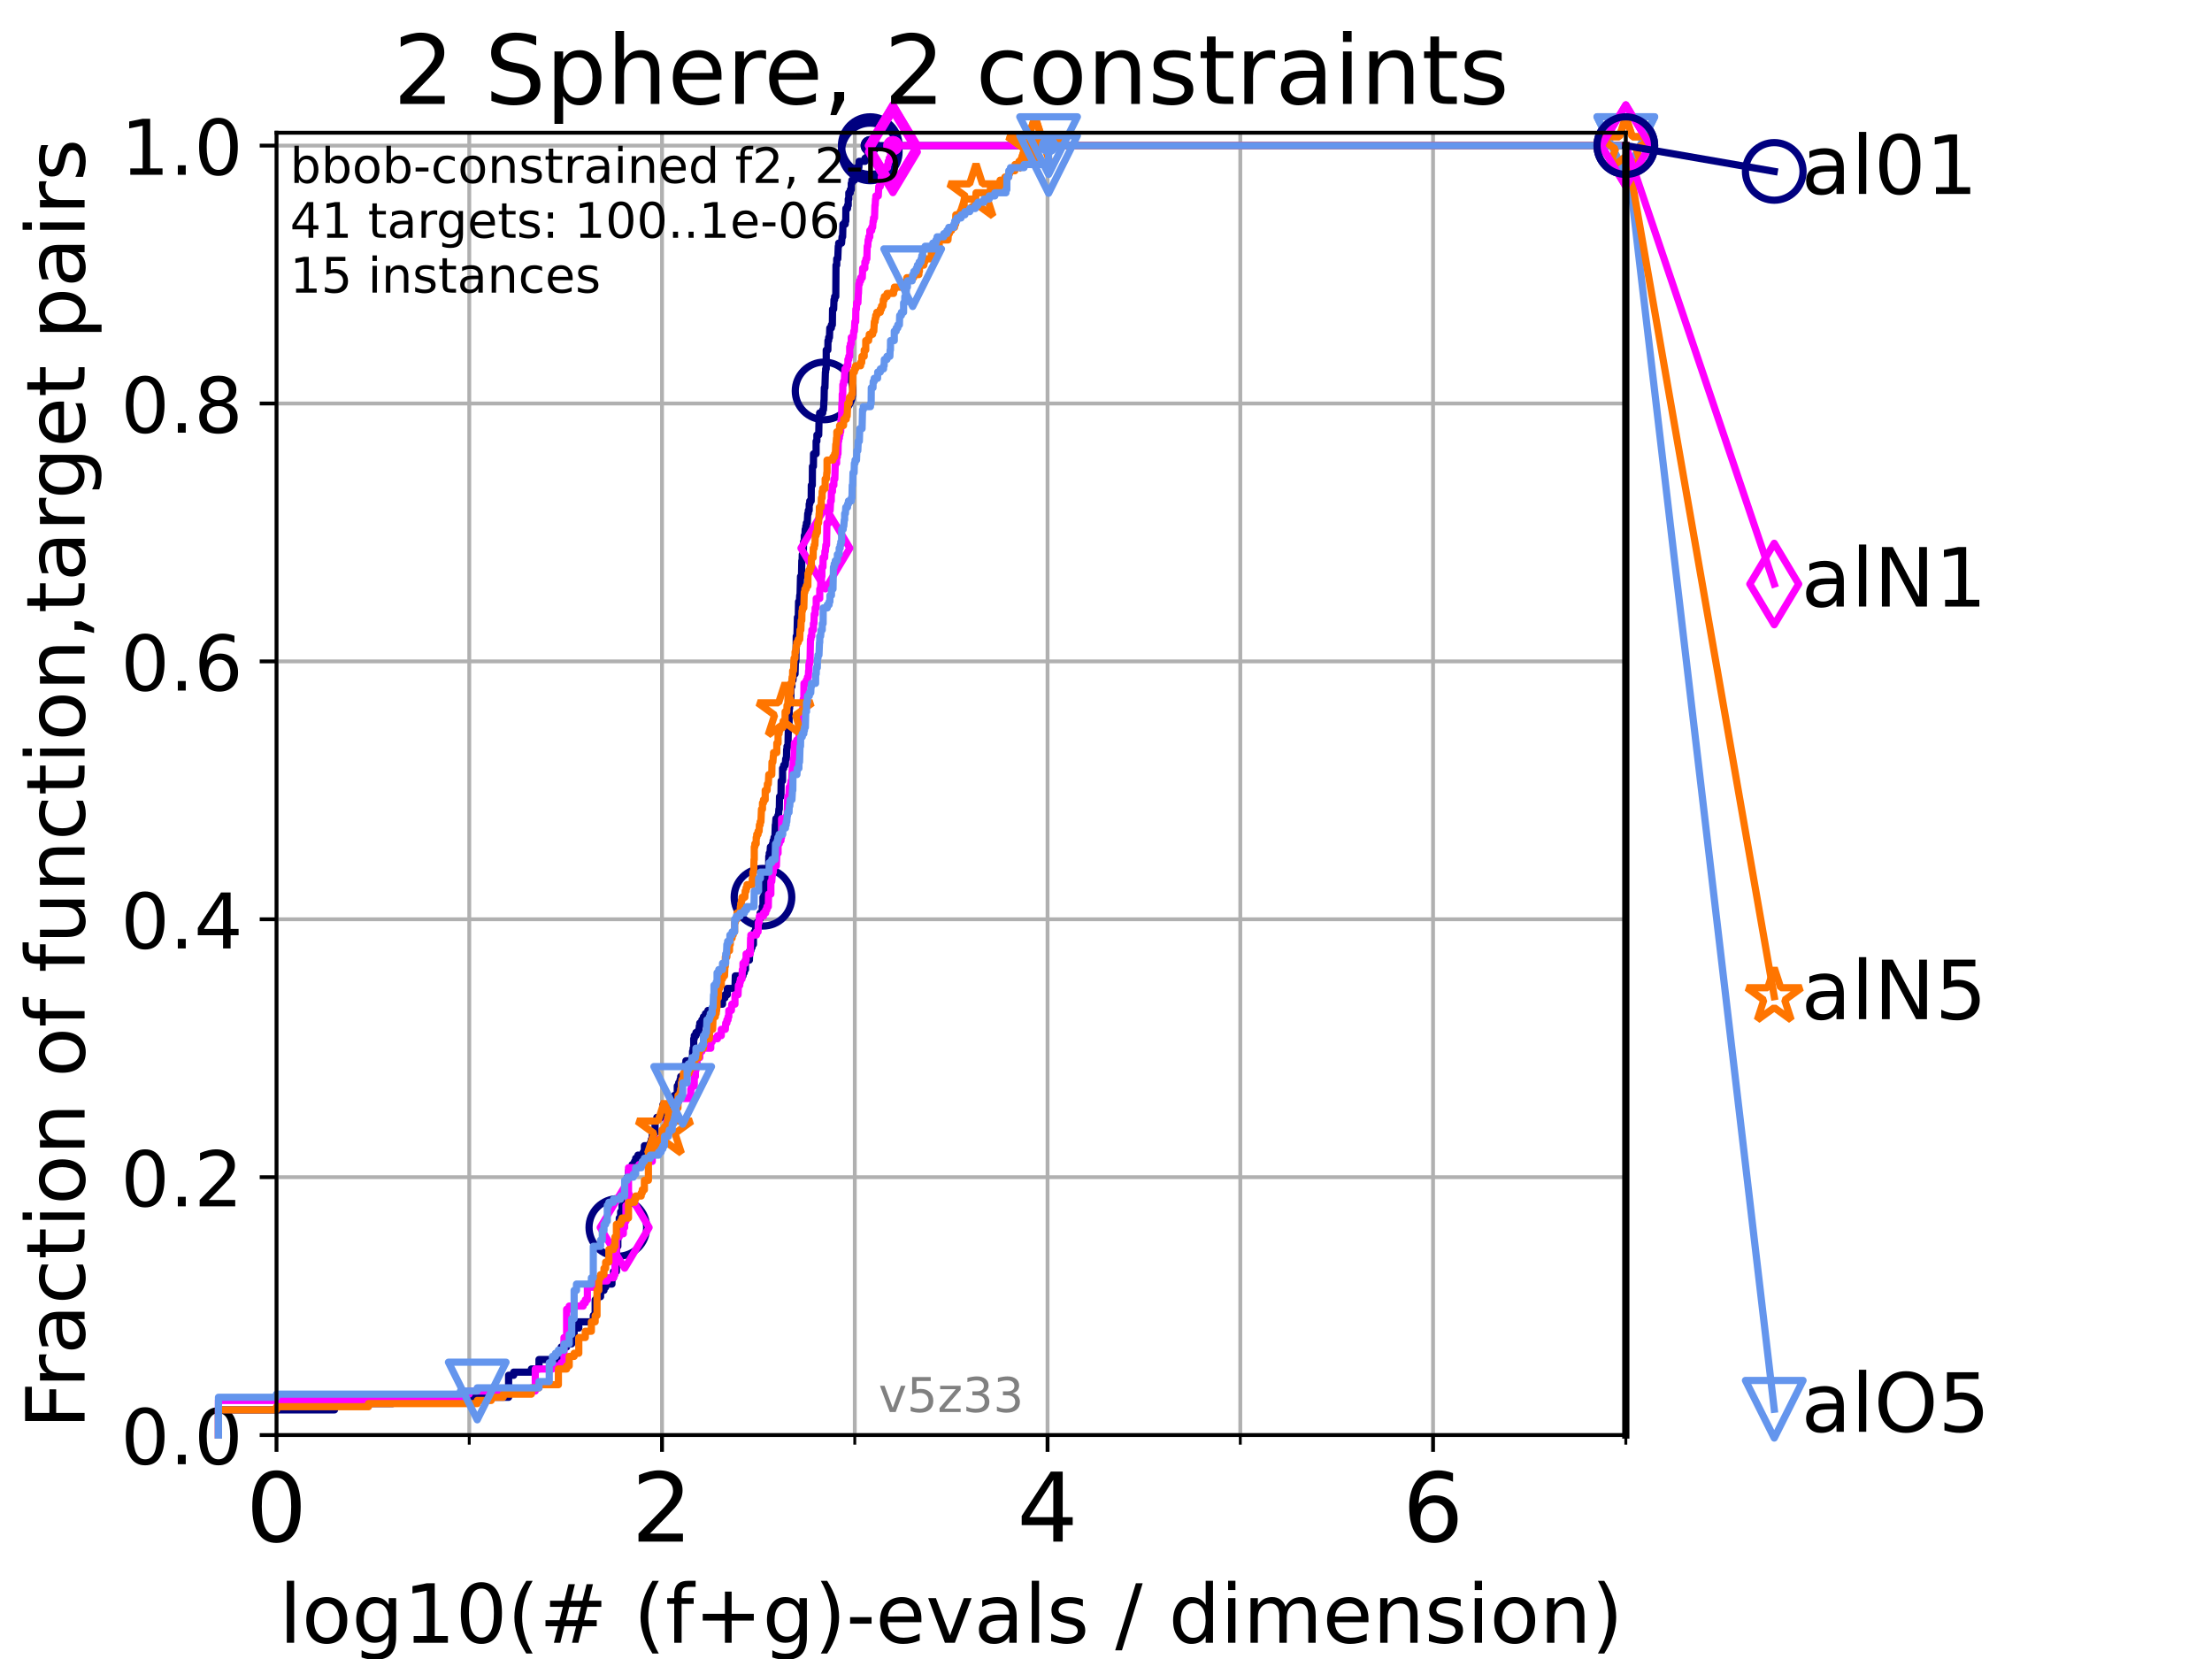 <?xml version="1.0" encoding="utf-8" standalone="no"?>
<!DOCTYPE svg PUBLIC "-//W3C//DTD SVG 1.1//EN"
  "http://www.w3.org/Graphics/SVG/1.1/DTD/svg11.dtd">
<!-- Created with matplotlib (https://matplotlib.org/) -->
<svg height="345.6pt" version="1.1" viewBox="0 0 460.8 345.6" width="460.8pt" xmlns="http://www.w3.org/2000/svg" xmlns:xlink="http://www.w3.org/1999/xlink">
 <defs>
  <style type="text/css">*{stroke-linecap:butt;stroke-linejoin:round;}</style>
 </defs>
 <g id="figure_1">
  <g id="patch_1">
   <path d="M 0 345.6 
L 460.8 345.6 
L 460.8 0 
L 0 0 
z
" style="fill:#ffffff;"/>
  </g>
  <g id="axes_1">
   <g id="patch_2">
    <path d="M 57.6 298.944 
L 338.688 298.944 
L 338.688 27.648 
L 57.6 27.648 
z
" style="fill:#ffffff;"/>
   </g>
   <g id="matplotlib.axis_1">
    <g id="xtick_1">
     <g id="line2d_1">
      <path clip-path="url(#pc97b990be7)" d="M 57.6 298.944 
L 57.6 27.648 
" style="fill:none;stroke:#b0b0b0;stroke-linecap:square;stroke-width:0.8;"/>
     </g>
     <g id="line2d_2">
      <defs>
       <path d="M 0 0 
L 0 3.5 
" id="m98639e94f0" style="stroke:#000000;stroke-width:0.8;"/>
      </defs>
      <g>
       <use style="stroke:#000000;stroke-width:0.8;" x="57.6" xlink:href="#m98639e94f0" y="298.944"/>
      </g>
     </g>
     <g id="text_1">
      <!-- 0 -->
      <g transform="translate(51.237 321.141)scale(0.2 -0.2)">
       <defs>
        <path d="M 31.781 66.406 
Q 24.172 66.406 20.328 58.906 
Q 16.5 51.422 16.5 36.375 
Q 16.5 21.391 20.328 13.891 
Q 24.172 6.391 31.781 6.391 
Q 39.453 6.391 43.281 13.891 
Q 47.125 21.391 47.125 36.375 
Q 47.125 51.422 43.281 58.906 
Q 39.453 66.406 31.781 66.406 
z
M 31.781 74.219 
Q 44.047 74.219 50.516 64.516 
Q 56.984 54.828 56.984 36.375 
Q 56.984 17.969 50.516 8.266 
Q 44.047 -1.422 31.781 -1.422 
Q 19.531 -1.422 13.062 8.266 
Q 6.594 17.969 6.594 36.375 
Q 6.594 54.828 13.062 64.516 
Q 19.531 74.219 31.781 74.219 
z
" id="DejaVuSans-48"/>
       </defs>
       <use xlink:href="#DejaVuSans-48"/>
      </g>
     </g>
    </g>
    <g id="xtick_2">
     <g id="line2d_3">
      <path clip-path="url(#pc97b990be7)" d="M 137.911 298.944 
L 137.911 27.648 
" style="fill:none;stroke:#b0b0b0;stroke-linecap:square;stroke-width:0.8;"/>
     </g>
     <g id="line2d_4">
      <g>
       <use style="stroke:#000000;stroke-width:0.8;" x="137.911" xlink:href="#m98639e94f0" y="298.944"/>
      </g>
     </g>
     <g id="text_2">
      <!-- 2 -->
      <g transform="translate(131.548 321.141)scale(0.2 -0.2)">
       <defs>
        <path d="M 19.188 8.297 
L 53.609 8.297 
L 53.609 0 
L 7.328 0 
L 7.328 8.297 
Q 12.938 14.109 22.625 23.891 
Q 32.328 33.688 34.812 36.531 
Q 39.547 41.844 41.422 45.531 
Q 43.312 49.219 43.312 52.781 
Q 43.312 58.594 39.234 62.25 
Q 35.156 65.922 28.609 65.922 
Q 23.969 65.922 18.812 64.312 
Q 13.672 62.703 7.812 59.422 
L 7.812 69.391 
Q 13.766 71.781 18.938 73 
Q 24.125 74.219 28.422 74.219 
Q 39.75 74.219 46.484 68.547 
Q 53.219 62.891 53.219 53.422 
Q 53.219 48.922 51.531 44.891 
Q 49.859 40.875 45.406 35.406 
Q 44.188 33.984 37.641 27.219 
Q 31.109 20.453 19.188 8.297 
z
" id="DejaVuSans-50"/>
       </defs>
       <use xlink:href="#DejaVuSans-50"/>
      </g>
     </g>
    </g>
    <g id="xtick_3">
     <g id="line2d_5">
      <path clip-path="url(#pc97b990be7)" d="M 218.222 298.944 
L 218.222 27.648 
" style="fill:none;stroke:#b0b0b0;stroke-linecap:square;stroke-width:0.8;"/>
     </g>
     <g id="line2d_6">
      <g>
       <use style="stroke:#000000;stroke-width:0.8;" x="218.222" xlink:href="#m98639e94f0" y="298.944"/>
      </g>
     </g>
     <g id="text_3">
      <!-- 4 -->
      <g transform="translate(211.859 321.141)scale(0.2 -0.2)">
       <defs>
        <path d="M 37.797 64.312 
L 12.891 25.391 
L 37.797 25.391 
z
M 35.203 72.906 
L 47.609 72.906 
L 47.609 25.391 
L 58.016 25.391 
L 58.016 17.188 
L 47.609 17.188 
L 47.609 0 
L 37.797 0 
L 37.797 17.188 
L 4.891 17.188 
L 4.891 26.703 
z
" id="DejaVuSans-52"/>
       </defs>
       <use xlink:href="#DejaVuSans-52"/>
      </g>
     </g>
    </g>
    <g id="xtick_4">
     <g id="line2d_7">
      <path clip-path="url(#pc97b990be7)" d="M 298.533 298.944 
L 298.533 27.648 
" style="fill:none;stroke:#b0b0b0;stroke-linecap:square;stroke-width:0.8;"/>
     </g>
     <g id="line2d_8">
      <g>
       <use style="stroke:#000000;stroke-width:0.8;" x="298.533" xlink:href="#m98639e94f0" y="298.944"/>
      </g>
     </g>
     <g id="text_4">
      <!-- 6 -->
      <g transform="translate(292.17 321.141)scale(0.2 -0.2)">
       <defs>
        <path d="M 33.016 40.375 
Q 26.375 40.375 22.484 35.828 
Q 18.609 31.297 18.609 23.391 
Q 18.609 15.531 22.484 10.953 
Q 26.375 6.391 33.016 6.391 
Q 39.656 6.391 43.531 10.953 
Q 47.406 15.531 47.406 23.391 
Q 47.406 31.297 43.531 35.828 
Q 39.656 40.375 33.016 40.375 
z
M 52.594 71.297 
L 52.594 62.312 
Q 48.875 64.062 45.094 64.984 
Q 41.312 65.922 37.594 65.922 
Q 27.828 65.922 22.672 59.328 
Q 17.531 52.734 16.797 39.406 
Q 19.672 43.656 24.016 45.922 
Q 28.375 48.188 33.594 48.188 
Q 44.578 48.188 50.953 41.516 
Q 57.328 34.859 57.328 23.391 
Q 57.328 12.156 50.688 5.359 
Q 44.047 -1.422 33.016 -1.422 
Q 20.359 -1.422 13.672 8.266 
Q 6.984 17.969 6.984 36.375 
Q 6.984 53.656 15.188 63.938 
Q 23.391 74.219 37.203 74.219 
Q 40.922 74.219 44.703 73.484 
Q 48.484 72.75 52.594 71.297 
z
" id="DejaVuSans-54"/>
       </defs>
       <use xlink:href="#DejaVuSans-54"/>
      </g>
     </g>
    </g>
    <g id="xtick_5">
     <g id="line2d_9">
      <path clip-path="url(#pc97b990be7)" d="M 97.755 298.944 
L 97.755 27.648 
" style="fill:none;stroke:#b0b0b0;stroke-linecap:square;stroke-width:0.8;"/>
     </g>
     <g id="line2d_10">
      <defs>
       <path d="M 0 0 
L 0 2 
" id="m9ec49b7840" style="stroke:#000000;stroke-width:0.6;"/>
      </defs>
      <g>
       <use style="stroke:#000000;stroke-width:0.6;" x="97.755" xlink:href="#m9ec49b7840" y="298.944"/>
      </g>
     </g>
    </g>
    <g id="xtick_6">
     <g id="line2d_11">
      <path clip-path="url(#pc97b990be7)" d="M 178.066 298.944 
L 178.066 27.648 
" style="fill:none;stroke:#b0b0b0;stroke-linecap:square;stroke-width:0.8;"/>
     </g>
     <g id="line2d_12">
      <g>
       <use style="stroke:#000000;stroke-width:0.6;" x="178.066" xlink:href="#m9ec49b7840" y="298.944"/>
      </g>
     </g>
    </g>
    <g id="xtick_7">
     <g id="line2d_13">
      <path clip-path="url(#pc97b990be7)" d="M 258.377 298.944 
L 258.377 27.648 
" style="fill:none;stroke:#b0b0b0;stroke-linecap:square;stroke-width:0.8;"/>
     </g>
     <g id="line2d_14">
      <g>
       <use style="stroke:#000000;stroke-width:0.6;" x="258.377" xlink:href="#m9ec49b7840" y="298.944"/>
      </g>
     </g>
    </g>
    <g id="xtick_8">
     <g id="line2d_15">
      <path clip-path="url(#pc97b990be7)" d="M 338.688 298.944 
L 338.688 27.648 
" style="fill:none;stroke:#b0b0b0;stroke-linecap:square;stroke-width:0.8;"/>
     </g>
     <g id="line2d_16">
      <g>
       <use style="stroke:#000000;stroke-width:0.6;" x="338.688" xlink:href="#m9ec49b7840" y="298.944"/>
      </g>
     </g>
    </g>
    <g id="text_5">
     <!-- log10(# (f+g)-evals / dimension) -->
     <g transform="translate(58.145 342.218)scale(0.17 -0.17)">
      <defs>
       <path d="M 9.422 75.984 
L 18.406 75.984 
L 18.406 0 
L 9.422 0 
z
" id="DejaVuSans-108"/>
       <path d="M 30.609 48.391 
Q 23.391 48.391 19.188 42.75 
Q 14.984 37.109 14.984 27.297 
Q 14.984 17.484 19.156 11.844 
Q 23.344 6.203 30.609 6.203 
Q 37.797 6.203 41.984 11.859 
Q 46.188 17.531 46.188 27.297 
Q 46.188 37.016 41.984 42.703 
Q 37.797 48.391 30.609 48.391 
z
M 30.609 56 
Q 42.328 56 49.016 48.375 
Q 55.719 40.766 55.719 27.297 
Q 55.719 13.875 49.016 6.219 
Q 42.328 -1.422 30.609 -1.422 
Q 18.844 -1.422 12.172 6.219 
Q 5.516 13.875 5.516 27.297 
Q 5.516 40.766 12.172 48.375 
Q 18.844 56 30.609 56 
z
" id="DejaVuSans-111"/>
       <path d="M 45.406 27.984 
Q 45.406 37.75 41.375 43.109 
Q 37.359 48.484 30.078 48.484 
Q 22.859 48.484 18.828 43.109 
Q 14.797 37.75 14.797 27.984 
Q 14.797 18.266 18.828 12.891 
Q 22.859 7.516 30.078 7.516 
Q 37.359 7.516 41.375 12.891 
Q 45.406 18.266 45.406 27.984 
z
M 54.391 6.781 
Q 54.391 -7.172 48.188 -13.984 
Q 42 -20.797 29.203 -20.797 
Q 24.469 -20.797 20.266 -20.094 
Q 16.062 -19.391 12.109 -17.922 
L 12.109 -9.188 
Q 16.062 -11.328 19.922 -12.344 
Q 23.781 -13.375 27.781 -13.375 
Q 36.625 -13.375 41.016 -8.766 
Q 45.406 -4.156 45.406 5.172 
L 45.406 9.625 
Q 42.625 4.781 38.281 2.391 
Q 33.938 0 27.875 0 
Q 17.828 0 11.672 7.656 
Q 5.516 15.328 5.516 27.984 
Q 5.516 40.672 11.672 48.328 
Q 17.828 56 27.875 56 
Q 33.938 56 38.281 53.609 
Q 42.625 51.219 45.406 46.391 
L 45.406 54.688 
L 54.391 54.688 
z
" id="DejaVuSans-103"/>
       <path d="M 12.406 8.297 
L 28.516 8.297 
L 28.516 63.922 
L 10.984 60.406 
L 10.984 69.391 
L 28.422 72.906 
L 38.281 72.906 
L 38.281 8.297 
L 54.391 8.297 
L 54.391 0 
L 12.406 0 
z
" id="DejaVuSans-49"/>
       <path d="M 31 75.875 
Q 24.469 64.656 21.281 53.656 
Q 18.109 42.672 18.109 31.391 
Q 18.109 20.125 21.312 9.062 
Q 24.516 -2 31 -13.188 
L 23.188 -13.188 
Q 15.875 -1.703 12.234 9.375 
Q 8.594 20.453 8.594 31.391 
Q 8.594 42.281 12.203 53.312 
Q 15.828 64.359 23.188 75.875 
z
" id="DejaVuSans-40"/>
       <path d="M 51.125 44 
L 36.922 44 
L 32.812 27.688 
L 47.125 27.688 
z
M 43.797 71.781 
L 38.719 51.516 
L 52.984 51.516 
L 58.109 71.781 
L 65.922 71.781 
L 60.891 51.516 
L 76.125 51.516 
L 76.125 44 
L 58.984 44 
L 54.984 27.688 
L 70.516 27.688 
L 70.516 20.219 
L 53.078 20.219 
L 48 0 
L 40.188 0 
L 45.219 20.219 
L 30.906 20.219 
L 25.875 0 
L 18.016 0 
L 23.094 20.219 
L 7.719 20.219 
L 7.719 27.688 
L 24.906 27.688 
L 29 44 
L 13.281 44 
L 13.281 51.516 
L 30.906 51.516 
L 35.891 71.781 
z
" id="DejaVuSans-35"/>
       <path id="DejaVuSans-32"/>
       <path d="M 37.109 75.984 
L 37.109 68.5 
L 28.516 68.5 
Q 23.688 68.5 21.797 66.547 
Q 19.922 64.594 19.922 59.516 
L 19.922 54.688 
L 34.719 54.688 
L 34.719 47.703 
L 19.922 47.703 
L 19.922 0 
L 10.891 0 
L 10.891 47.703 
L 2.297 47.703 
L 2.297 54.688 
L 10.891 54.688 
L 10.891 58.5 
Q 10.891 67.625 15.141 71.797 
Q 19.391 75.984 28.609 75.984 
z
" id="DejaVuSans-102"/>
       <path d="M 46 62.703 
L 46 35.5 
L 73.188 35.5 
L 73.188 27.203 
L 46 27.203 
L 46 0 
L 37.797 0 
L 37.797 27.203 
L 10.594 27.203 
L 10.594 35.5 
L 37.797 35.5 
L 37.797 62.703 
z
" id="DejaVuSans-43"/>
       <path d="M 8.016 75.875 
L 15.828 75.875 
Q 23.141 64.359 26.781 53.312 
Q 30.422 42.281 30.422 31.391 
Q 30.422 20.453 26.781 9.375 
Q 23.141 -1.703 15.828 -13.188 
L 8.016 -13.188 
Q 14.5 -2 17.703 9.062 
Q 20.906 20.125 20.906 31.391 
Q 20.906 42.672 17.703 53.656 
Q 14.5 64.656 8.016 75.875 
z
" id="DejaVuSans-41"/>
       <path d="M 4.891 31.391 
L 31.203 31.391 
L 31.203 23.391 
L 4.891 23.391 
z
" id="DejaVuSans-45"/>
       <path d="M 56.203 29.594 
L 56.203 25.203 
L 14.891 25.203 
Q 15.484 15.922 20.484 11.062 
Q 25.484 6.203 34.422 6.203 
Q 39.594 6.203 44.453 7.469 
Q 49.312 8.734 54.109 11.281 
L 54.109 2.781 
Q 49.266 0.734 44.188 -0.344 
Q 39.109 -1.422 33.891 -1.422 
Q 20.797 -1.422 13.156 6.188 
Q 5.516 13.812 5.516 26.812 
Q 5.516 40.234 12.766 48.109 
Q 20.016 56 32.328 56 
Q 43.359 56 49.781 48.891 
Q 56.203 41.797 56.203 29.594 
z
M 47.219 32.234 
Q 47.125 39.594 43.094 43.984 
Q 39.062 48.391 32.422 48.391 
Q 24.906 48.391 20.391 44.141 
Q 15.875 39.891 15.188 32.172 
z
" id="DejaVuSans-101"/>
       <path d="M 2.984 54.688 
L 12.5 54.688 
L 29.594 8.797 
L 46.688 54.688 
L 56.203 54.688 
L 35.688 0 
L 23.484 0 
z
" id="DejaVuSans-118"/>
       <path d="M 34.281 27.484 
Q 23.391 27.484 19.188 25 
Q 14.984 22.516 14.984 16.5 
Q 14.984 11.719 18.141 8.906 
Q 21.297 6.109 26.703 6.109 
Q 34.188 6.109 38.703 11.406 
Q 43.219 16.703 43.219 25.484 
L 43.219 27.484 
z
M 52.203 31.203 
L 52.203 0 
L 43.219 0 
L 43.219 8.297 
Q 40.141 3.328 35.547 0.953 
Q 30.953 -1.422 24.312 -1.422 
Q 15.922 -1.422 10.953 3.297 
Q 6 8.016 6 15.922 
Q 6 25.141 12.172 29.828 
Q 18.359 34.516 30.609 34.516 
L 43.219 34.516 
L 43.219 35.406 
Q 43.219 41.609 39.141 45 
Q 35.062 48.391 27.688 48.391 
Q 23 48.391 18.547 47.266 
Q 14.109 46.141 10.016 43.891 
L 10.016 52.203 
Q 14.938 54.109 19.578 55.047 
Q 24.219 56 28.609 56 
Q 40.484 56 46.344 49.844 
Q 52.203 43.703 52.203 31.203 
z
" id="DejaVuSans-97"/>
       <path d="M 44.281 53.078 
L 44.281 44.578 
Q 40.484 46.531 36.375 47.5 
Q 32.281 48.484 27.875 48.484 
Q 21.188 48.484 17.844 46.438 
Q 14.5 44.391 14.5 40.281 
Q 14.5 37.156 16.891 35.375 
Q 19.281 33.594 26.516 31.984 
L 29.594 31.297 
Q 39.156 29.25 43.188 25.516 
Q 47.219 21.781 47.219 15.094 
Q 47.219 7.469 41.188 3.016 
Q 35.156 -1.422 24.609 -1.422 
Q 20.219 -1.422 15.453 -0.562 
Q 10.688 0.297 5.422 2 
L 5.422 11.281 
Q 10.406 8.688 15.234 7.391 
Q 20.062 6.109 24.812 6.109 
Q 31.156 6.109 34.562 8.281 
Q 37.984 10.453 37.984 14.406 
Q 37.984 18.062 35.516 20.016 
Q 33.062 21.969 24.703 23.781 
L 21.578 24.516 
Q 13.234 26.266 9.516 29.906 
Q 5.812 33.547 5.812 39.891 
Q 5.812 47.609 11.281 51.797 
Q 16.75 56 26.812 56 
Q 31.781 56 36.172 55.266 
Q 40.578 54.547 44.281 53.078 
z
" id="DejaVuSans-115"/>
       <path d="M 25.391 72.906 
L 33.688 72.906 
L 8.297 -9.281 
L 0 -9.281 
z
" id="DejaVuSans-47"/>
       <path d="M 45.406 46.391 
L 45.406 75.984 
L 54.391 75.984 
L 54.391 0 
L 45.406 0 
L 45.406 8.203 
Q 42.578 3.328 38.25 0.953 
Q 33.938 -1.422 27.875 -1.422 
Q 17.969 -1.422 11.734 6.484 
Q 5.516 14.406 5.516 27.297 
Q 5.516 40.188 11.734 48.094 
Q 17.969 56 27.875 56 
Q 33.938 56 38.25 53.625 
Q 42.578 51.266 45.406 46.391 
z
M 14.797 27.297 
Q 14.797 17.391 18.875 11.75 
Q 22.953 6.109 30.078 6.109 
Q 37.203 6.109 41.297 11.75 
Q 45.406 17.391 45.406 27.297 
Q 45.406 37.203 41.297 42.844 
Q 37.203 48.484 30.078 48.484 
Q 22.953 48.484 18.875 42.844 
Q 14.797 37.203 14.797 27.297 
z
" id="DejaVuSans-100"/>
       <path d="M 9.422 54.688 
L 18.406 54.688 
L 18.406 0 
L 9.422 0 
z
M 9.422 75.984 
L 18.406 75.984 
L 18.406 64.594 
L 9.422 64.594 
z
" id="DejaVuSans-105"/>
       <path d="M 52 44.188 
Q 55.375 50.25 60.062 53.125 
Q 64.75 56 71.094 56 
Q 79.641 56 84.281 50.016 
Q 88.922 44.047 88.922 33.016 
L 88.922 0 
L 79.891 0 
L 79.891 32.719 
Q 79.891 40.578 77.094 44.375 
Q 74.312 48.188 68.609 48.188 
Q 61.625 48.188 57.562 43.547 
Q 53.516 38.922 53.516 30.906 
L 53.516 0 
L 44.484 0 
L 44.484 32.719 
Q 44.484 40.625 41.703 44.406 
Q 38.922 48.188 33.109 48.188 
Q 26.219 48.188 22.156 43.531 
Q 18.109 38.875 18.109 30.906 
L 18.109 0 
L 9.078 0 
L 9.078 54.688 
L 18.109 54.688 
L 18.109 46.188 
Q 21.188 51.219 25.484 53.609 
Q 29.781 56 35.688 56 
Q 41.656 56 45.828 52.969 
Q 50 49.953 52 44.188 
z
" id="DejaVuSans-109"/>
       <path d="M 54.891 33.016 
L 54.891 0 
L 45.906 0 
L 45.906 32.719 
Q 45.906 40.484 42.875 44.328 
Q 39.844 48.188 33.797 48.188 
Q 26.516 48.188 22.312 43.547 
Q 18.109 38.922 18.109 30.906 
L 18.109 0 
L 9.078 0 
L 9.078 54.688 
L 18.109 54.688 
L 18.109 46.188 
Q 21.344 51.125 25.703 53.562 
Q 30.078 56 35.797 56 
Q 45.219 56 50.047 50.172 
Q 54.891 44.344 54.891 33.016 
z
" id="DejaVuSans-110"/>
      </defs>
      <use xlink:href="#DejaVuSans-108"/>
      <use x="27.783" xlink:href="#DejaVuSans-111"/>
      <use x="88.965" xlink:href="#DejaVuSans-103"/>
      <use x="152.441" xlink:href="#DejaVuSans-49"/>
      <use x="216.064" xlink:href="#DejaVuSans-48"/>
      <use x="279.688" xlink:href="#DejaVuSans-40"/>
      <use x="318.701" xlink:href="#DejaVuSans-35"/>
      <use x="402.49" xlink:href="#DejaVuSans-32"/>
      <use x="434.277" xlink:href="#DejaVuSans-40"/>
      <use x="473.291" xlink:href="#DejaVuSans-102"/>
      <use x="508.496" xlink:href="#DejaVuSans-43"/>
      <use x="592.285" xlink:href="#DejaVuSans-103"/>
      <use x="655.762" xlink:href="#DejaVuSans-41"/>
      <use x="694.775" xlink:href="#DejaVuSans-45"/>
      <use x="730.859" xlink:href="#DejaVuSans-101"/>
      <use x="792.383" xlink:href="#DejaVuSans-118"/>
      <use x="851.562" xlink:href="#DejaVuSans-97"/>
      <use x="912.842" xlink:href="#DejaVuSans-108"/>
      <use x="940.625" xlink:href="#DejaVuSans-115"/>
      <use x="992.725" xlink:href="#DejaVuSans-32"/>
      <use x="1024.512" xlink:href="#DejaVuSans-47"/>
      <use x="1058.203" xlink:href="#DejaVuSans-32"/>
      <use x="1089.99" xlink:href="#DejaVuSans-100"/>
      <use x="1153.467" xlink:href="#DejaVuSans-105"/>
      <use x="1181.25" xlink:href="#DejaVuSans-109"/>
      <use x="1278.662" xlink:href="#DejaVuSans-101"/>
      <use x="1340.186" xlink:href="#DejaVuSans-110"/>
      <use x="1403.564" xlink:href="#DejaVuSans-115"/>
      <use x="1455.664" xlink:href="#DejaVuSans-105"/>
      <use x="1483.447" xlink:href="#DejaVuSans-111"/>
      <use x="1544.629" xlink:href="#DejaVuSans-110"/>
      <use x="1608.008" xlink:href="#DejaVuSans-41"/>
     </g>
    </g>
   </g>
   <g id="matplotlib.axis_2">
    <g id="ytick_1">
     <g id="line2d_17">
      <path clip-path="url(#pc97b990be7)" d="M 57.6 298.944 
L 338.688 298.944 
" style="fill:none;stroke:#b0b0b0;stroke-linecap:square;stroke-width:0.8;"/>
     </g>
     <g id="line2d_18">
      <defs>
       <path d="M 0 0 
L -3.5 0 
" id="m52ec87d1ae" style="stroke:#000000;stroke-width:0.8;"/>
      </defs>
      <g>
       <use style="stroke:#000000;stroke-width:0.8;" x="57.6" xlink:href="#m52ec87d1ae" y="298.944"/>
      </g>
     </g>
     <g id="text_6">
      <!-- 0.0 -->
      <g transform="translate(25.155 305.023)scale(0.16 -0.16)">
       <defs>
        <path d="M 10.688 12.406 
L 21 12.406 
L 21 0 
L 10.688 0 
z
" id="DejaVuSans-46"/>
       </defs>
       <use xlink:href="#DejaVuSans-48"/>
       <use x="63.623" xlink:href="#DejaVuSans-46"/>
       <use x="95.41" xlink:href="#DejaVuSans-48"/>
      </g>
     </g>
    </g>
    <g id="ytick_2">
     <g id="line2d_19">
      <path clip-path="url(#pc97b990be7)" d="M 57.6 245.222 
L 338.688 245.222 
" style="fill:none;stroke:#b0b0b0;stroke-linecap:square;stroke-width:0.8;"/>
     </g>
     <g id="line2d_20">
      <g>
       <use style="stroke:#000000;stroke-width:0.8;" x="57.6" xlink:href="#m52ec87d1ae" y="245.222"/>
      </g>
     </g>
     <g id="text_7">
      <!-- 0.2 -->
      <g transform="translate(25.155 251.301)scale(0.16 -0.16)">
       <use xlink:href="#DejaVuSans-48"/>
       <use x="63.623" xlink:href="#DejaVuSans-46"/>
       <use x="95.41" xlink:href="#DejaVuSans-50"/>
      </g>
     </g>
    </g>
    <g id="ytick_3">
     <g id="line2d_21">
      <path clip-path="url(#pc97b990be7)" d="M 57.6 191.5 
L 338.688 191.5 
" style="fill:none;stroke:#b0b0b0;stroke-linecap:square;stroke-width:0.8;"/>
     </g>
     <g id="line2d_22">
      <g>
       <use style="stroke:#000000;stroke-width:0.8;" x="57.6" xlink:href="#m52ec87d1ae" y="191.5"/>
      </g>
     </g>
     <g id="text_8">
      <!-- 0.4 -->
      <g transform="translate(25.155 197.579)scale(0.16 -0.16)">
       <use xlink:href="#DejaVuSans-48"/>
       <use x="63.623" xlink:href="#DejaVuSans-46"/>
       <use x="95.41" xlink:href="#DejaVuSans-52"/>
      </g>
     </g>
    </g>
    <g id="ytick_4">
     <g id="line2d_23">
      <path clip-path="url(#pc97b990be7)" d="M 57.6 137.778 
L 338.688 137.778 
" style="fill:none;stroke:#b0b0b0;stroke-linecap:square;stroke-width:0.8;"/>
     </g>
     <g id="line2d_24">
      <g>
       <use style="stroke:#000000;stroke-width:0.8;" x="57.6" xlink:href="#m52ec87d1ae" y="137.778"/>
      </g>
     </g>
     <g id="text_9">
      <!-- 0.6 -->
      <g transform="translate(25.155 143.857)scale(0.16 -0.16)">
       <use xlink:href="#DejaVuSans-48"/>
       <use x="63.623" xlink:href="#DejaVuSans-46"/>
       <use x="95.41" xlink:href="#DejaVuSans-54"/>
      </g>
     </g>
    </g>
    <g id="ytick_5">
     <g id="line2d_25">
      <path clip-path="url(#pc97b990be7)" d="M 57.6 84.056 
L 338.688 84.056 
" style="fill:none;stroke:#b0b0b0;stroke-linecap:square;stroke-width:0.8;"/>
     </g>
     <g id="line2d_26">
      <g>
       <use style="stroke:#000000;stroke-width:0.8;" x="57.6" xlink:href="#m52ec87d1ae" y="84.056"/>
      </g>
     </g>
     <g id="text_10">
      <!-- 0.8 -->
      <g transform="translate(25.155 90.135)scale(0.16 -0.16)">
       <defs>
        <path d="M 31.781 34.625 
Q 24.75 34.625 20.719 30.859 
Q 16.703 27.094 16.703 20.516 
Q 16.703 13.922 20.719 10.156 
Q 24.75 6.391 31.781 6.391 
Q 38.812 6.391 42.859 10.172 
Q 46.922 13.969 46.922 20.516 
Q 46.922 27.094 42.891 30.859 
Q 38.875 34.625 31.781 34.625 
z
M 21.922 38.812 
Q 15.578 40.375 12.031 44.719 
Q 8.5 49.078 8.5 55.328 
Q 8.5 64.062 14.719 69.141 
Q 20.953 74.219 31.781 74.219 
Q 42.672 74.219 48.875 69.141 
Q 55.078 64.062 55.078 55.328 
Q 55.078 49.078 51.531 44.719 
Q 48 40.375 41.703 38.812 
Q 48.828 37.156 52.797 32.312 
Q 56.781 27.484 56.781 20.516 
Q 56.781 9.906 50.312 4.234 
Q 43.844 -1.422 31.781 -1.422 
Q 19.734 -1.422 13.25 4.234 
Q 6.781 9.906 6.781 20.516 
Q 6.781 27.484 10.781 32.312 
Q 14.797 37.156 21.922 38.812 
z
M 18.312 54.391 
Q 18.312 48.734 21.844 45.562 
Q 25.391 42.391 31.781 42.391 
Q 38.141 42.391 41.719 45.562 
Q 45.312 48.734 45.312 54.391 
Q 45.312 60.062 41.719 63.234 
Q 38.141 66.406 31.781 66.406 
Q 25.391 66.406 21.844 63.234 
Q 18.312 60.062 18.312 54.391 
z
" id="DejaVuSans-56"/>
       </defs>
       <use xlink:href="#DejaVuSans-48"/>
       <use x="63.623" xlink:href="#DejaVuSans-46"/>
       <use x="95.41" xlink:href="#DejaVuSans-56"/>
      </g>
     </g>
    </g>
    <g id="ytick_6">
     <g id="line2d_27">
      <path clip-path="url(#pc97b990be7)" d="M 57.6 30.334 
L 338.688 30.334 
" style="fill:none;stroke:#b0b0b0;stroke-linecap:square;stroke-width:0.8;"/>
     </g>
     <g id="line2d_28">
      <g>
       <use style="stroke:#000000;stroke-width:0.8;" x="57.6" xlink:href="#m52ec87d1ae" y="30.334"/>
      </g>
     </g>
     <g id="text_11">
      <!-- 1.0 -->
      <g transform="translate(25.155 36.413)scale(0.16 -0.16)">
       <use xlink:href="#DejaVuSans-49"/>
       <use x="63.623" xlink:href="#DejaVuSans-46"/>
       <use x="95.41" xlink:href="#DejaVuSans-48"/>
      </g>
     </g>
    </g>
    <g id="text_12">
     <!-- Fraction of function,target pairs -->
     <g transform="translate(17.62 297.681)rotate(-90)scale(0.17 -0.17)">
      <defs>
       <path d="M 9.812 72.906 
L 51.703 72.906 
L 51.703 64.594 
L 19.672 64.594 
L 19.672 43.109 
L 48.578 43.109 
L 48.578 34.812 
L 19.672 34.812 
L 19.672 0 
L 9.812 0 
z
" id="DejaVuSans-70"/>
       <path d="M 41.109 46.297 
Q 39.594 47.172 37.812 47.578 
Q 36.031 48 33.891 48 
Q 26.266 48 22.188 43.047 
Q 18.109 38.094 18.109 28.812 
L 18.109 0 
L 9.078 0 
L 9.078 54.688 
L 18.109 54.688 
L 18.109 46.188 
Q 20.953 51.172 25.484 53.578 
Q 30.031 56 36.531 56 
Q 37.453 56 38.578 55.875 
Q 39.703 55.766 41.062 55.516 
z
" id="DejaVuSans-114"/>
       <path d="M 48.781 52.594 
L 48.781 44.188 
Q 44.969 46.297 41.141 47.344 
Q 37.312 48.391 33.406 48.391 
Q 24.656 48.391 19.812 42.844 
Q 14.984 37.312 14.984 27.297 
Q 14.984 17.281 19.812 11.734 
Q 24.656 6.203 33.406 6.203 
Q 37.312 6.203 41.141 7.25 
Q 44.969 8.297 48.781 10.406 
L 48.781 2.094 
Q 45.016 0.344 40.984 -0.531 
Q 36.969 -1.422 32.422 -1.422 
Q 20.062 -1.422 12.781 6.344 
Q 5.516 14.109 5.516 27.297 
Q 5.516 40.672 12.859 48.328 
Q 20.219 56 33.016 56 
Q 37.156 56 41.109 55.141 
Q 45.062 54.297 48.781 52.594 
z
" id="DejaVuSans-99"/>
       <path d="M 18.312 70.219 
L 18.312 54.688 
L 36.812 54.688 
L 36.812 47.703 
L 18.312 47.703 
L 18.312 18.016 
Q 18.312 11.328 20.141 9.422 
Q 21.969 7.516 27.594 7.516 
L 36.812 7.516 
L 36.812 0 
L 27.594 0 
Q 17.188 0 13.234 3.875 
Q 9.281 7.766 9.281 18.016 
L 9.281 47.703 
L 2.688 47.703 
L 2.688 54.688 
L 9.281 54.688 
L 9.281 70.219 
z
" id="DejaVuSans-116"/>
       <path d="M 8.5 21.578 
L 8.5 54.688 
L 17.484 54.688 
L 17.484 21.922 
Q 17.484 14.156 20.5 10.266 
Q 23.531 6.391 29.594 6.391 
Q 36.859 6.391 41.078 11.031 
Q 45.312 15.672 45.312 23.688 
L 45.312 54.688 
L 54.297 54.688 
L 54.297 0 
L 45.312 0 
L 45.312 8.406 
Q 42.047 3.422 37.719 1 
Q 33.406 -1.422 27.688 -1.422 
Q 18.266 -1.422 13.375 4.438 
Q 8.5 10.297 8.5 21.578 
z
M 31.109 56 
z
" id="DejaVuSans-117"/>
       <path d="M 11.719 12.406 
L 22.016 12.406 
L 22.016 4 
L 14.016 -11.625 
L 7.719 -11.625 
L 11.719 4 
z
" id="DejaVuSans-44"/>
       <path d="M 18.109 8.203 
L 18.109 -20.797 
L 9.078 -20.797 
L 9.078 54.688 
L 18.109 54.688 
L 18.109 46.391 
Q 20.953 51.266 25.266 53.625 
Q 29.594 56 35.594 56 
Q 45.562 56 51.781 48.094 
Q 58.016 40.188 58.016 27.297 
Q 58.016 14.406 51.781 6.484 
Q 45.562 -1.422 35.594 -1.422 
Q 29.594 -1.422 25.266 0.953 
Q 20.953 3.328 18.109 8.203 
z
M 48.688 27.297 
Q 48.688 37.203 44.609 42.844 
Q 40.531 48.484 33.406 48.484 
Q 26.266 48.484 22.188 42.844 
Q 18.109 37.203 18.109 27.297 
Q 18.109 17.391 22.188 11.75 
Q 26.266 6.109 33.406 6.109 
Q 40.531 6.109 44.609 11.75 
Q 48.688 17.391 48.688 27.297 
z
" id="DejaVuSans-112"/>
      </defs>
      <use xlink:href="#DejaVuSans-70"/>
      <use x="50.27" xlink:href="#DejaVuSans-114"/>
      <use x="91.383" xlink:href="#DejaVuSans-97"/>
      <use x="152.662" xlink:href="#DejaVuSans-99"/>
      <use x="207.643" xlink:href="#DejaVuSans-116"/>
      <use x="246.852" xlink:href="#DejaVuSans-105"/>
      <use x="274.635" xlink:href="#DejaVuSans-111"/>
      <use x="335.816" xlink:href="#DejaVuSans-110"/>
      <use x="399.195" xlink:href="#DejaVuSans-32"/>
      <use x="430.982" xlink:href="#DejaVuSans-111"/>
      <use x="492.164" xlink:href="#DejaVuSans-102"/>
      <use x="527.369" xlink:href="#DejaVuSans-32"/>
      <use x="559.156" xlink:href="#DejaVuSans-102"/>
      <use x="594.361" xlink:href="#DejaVuSans-117"/>
      <use x="657.74" xlink:href="#DejaVuSans-110"/>
      <use x="721.119" xlink:href="#DejaVuSans-99"/>
      <use x="776.1" xlink:href="#DejaVuSans-116"/>
      <use x="815.309" xlink:href="#DejaVuSans-105"/>
      <use x="843.092" xlink:href="#DejaVuSans-111"/>
      <use x="904.273" xlink:href="#DejaVuSans-110"/>
      <use x="967.652" xlink:href="#DejaVuSans-44"/>
      <use x="999.439" xlink:href="#DejaVuSans-116"/>
      <use x="1038.648" xlink:href="#DejaVuSans-97"/>
      <use x="1099.928" xlink:href="#DejaVuSans-114"/>
      <use x="1139.291" xlink:href="#DejaVuSans-103"/>
      <use x="1202.768" xlink:href="#DejaVuSans-101"/>
      <use x="1264.291" xlink:href="#DejaVuSans-116"/>
      <use x="1303.5" xlink:href="#DejaVuSans-32"/>
      <use x="1335.287" xlink:href="#DejaVuSans-112"/>
      <use x="1398.764" xlink:href="#DejaVuSans-97"/>
      <use x="1460.043" xlink:href="#DejaVuSans-105"/>
      <use x="1487.826" xlink:href="#DejaVuSans-114"/>
      <use x="1528.939" xlink:href="#DejaVuSans-115"/>
     </g>
    </g>
   </g>
   <g id="line2d_29">
    <defs>
     <path d="M 0 1.5 
C 0.398 1.5 0.779 1.342 1.061 1.061 
C 1.342 0.779 1.5 0.398 1.5 0 
C 1.5 -0.398 1.342 -0.779 1.061 -1.061 
C 0.779 -1.342 0.398 -1.5 0 -1.5 
C -0.398 -1.5 -0.779 -1.342 -1.061 -1.061 
C -1.342 -0.779 -1.5 -0.398 -1.5 0 
C -1.5 0.398 -1.342 0.779 -1.061 1.061 
C -0.779 1.342 -0.398 1.5 0 1.5 
z
" id="m908b8d818e" style="stroke:#000080;"/>
    </defs>
    <g>
     <use style="fill:#000080;stroke:#000080;" x="181.289" xlink:href="#m908b8d818e" y="30.334"/>
     <use style="fill:#000080;stroke:#000080;" x="181.289" xlink:href="#m908b8d818e" y="30.334"/>
    </g>
   </g>
   <g id="line2d_30">
    <path d="M 45.512 298.944 
L 45.512 293.703 
L 69.688 293.703 
L 69.688 292.393 
L 81.776 292.393 
L 81.776 291.737 
L 93.864 291.737 
L 93.864 291.082 
L 105.952 291.082 
L 105.952 286.496 
L 107.009 286.496 
L 107.009 285.841 
L 110.694 285.841 
L 110.694 285.186 
L 112.281 285.186 
L 112.281 283.22 
L 116.914 283.22 
L 116.914 280.6 
L 118.04 280.6 
L 118.04 279.945 
L 119.097 279.945 
L 119.097 277.979 
L 119.603 277.979 
L 119.603 276.669 
L 120.572 276.669 
L 120.572 275.359 
L 123.594 275.359 
L 123.594 274.048 
L 123.985 274.048 
L 123.985 270.773 
L 124.369 270.773 
L 124.369 270.118 
L 125.111 270.118 
L 125.111 268.807 
L 125.823 268.807 
L 125.823 268.152 
L 126.168 268.152 
L 126.168 267.497 
L 127.485 267.497 
L 127.485 266.187 
L 127.799 266.187 
L 127.799 264.876 
L 128.411 264.876 
L 128.411 259.635 
L 128.709 259.635 
L 128.709 255.704 
L 129.002 255.704 
L 129.002 253.739 
L 129.291 253.739 
L 129.291 252.429 
L 129.574 252.429 
L 129.574 251.118 
L 130.128 251.118 
L 130.128 248.498 
L 130.398 248.498 
L 130.398 247.187 
L 130.665 247.187 
L 130.665 245.222 
L 130.927 245.222 
L 130.927 243.912 
L 131.691 243.912 
L 131.691 242.601 
L 132.182 242.601 
L 132.182 241.946 
L 132.423 241.946 
L 132.423 241.291 
L 132.894 241.291 
L 132.894 240.636 
L 134.019 240.636 
L 134.019 239.981 
L 134.236 239.981 
L 134.236 238.671 
L 135.482 238.671 
L 135.482 238.015 
L 135.682 238.015 
L 135.682 237.36 
L 135.879 237.36 
L 135.879 236.05 
L 136.457 236.05 
L 136.457 233.429 
L 136.832 233.429 
L 136.832 232.774 
L 137.736 232.774 
L 137.736 232.119 
L 138.084 232.119 
L 138.084 230.154 
L 140.499 230.154 
L 140.499 228.188 
L 141.09 228.188 
L 141.09 226.223 
L 141.379 226.223 
L 141.379 225.568 
L 141.662 225.568 
L 141.662 224.912 
L 141.802 224.912 
L 141.802 224.257 
L 142.486 224.257 
L 142.486 223.602 
L 142.753 223.602 
L 142.753 221.637 
L 142.884 221.637 
L 142.884 220.982 
L 144.148 220.982 
L 144.148 220.326 
L 144.27 220.326 
L 144.27 219.016 
L 144.391 219.016 
L 144.391 218.361 
L 144.511 218.361 
L 144.511 216.396 
L 144.63 216.396 
L 144.63 215.74 
L 144.982 215.74 
L 144.982 215.085 
L 145.554 215.085 
L 145.554 214.43 
L 145.666 214.43 
L 145.666 213.775 
L 145.777 213.775 
L 145.777 213.12 
L 146.216 213.12 
L 146.216 212.465 
L 146.538 212.465 
L 146.538 211.81 
L 146.958 211.81 
L 146.958 211.154 
L 147.47 211.154 
L 147.47 210.499 
L 149.196 210.499 
L 149.287 209.189 
L 150.514 209.189 
L 150.514 207.879 
L 151.015 207.879 
L 151.015 207.224 
L 151.502 207.224 
L 151.502 205.913 
L 153.106 205.913 
L 153.178 203.293 
L 154.774 203.293 
L 154.774 202.638 
L 155.038 202.638 
L 155.038 201.982 
L 155.297 201.982 
L 155.297 200.017 
L 156.114 200.017 
L 156.175 198.052 
L 156.418 198.052 
L 156.418 197.396 
L 156.658 197.396 
L 156.658 196.741 
L 156.953 196.741 
L 156.953 194.776 
L 157.128 194.776 
L 157.128 194.121 
L 157.415 194.121 
L 157.415 193.465 
L 157.585 193.465 
L 157.585 192.81 
L 157.698 192.81 
L 157.698 192.155 
L 158.141 192.155 
L 158.141 191.5 
L 158.304 191.5 
L 158.358 190.19 
L 158.785 190.19 
L 158.785 188.879 
L 158.942 188.879 
L 158.942 186.914 
L 159.15 186.914 
L 159.201 185.604 
L 159.406 185.604 
L 159.457 183.638 
L 159.808 183.638 
L 159.808 182.328 
L 160.103 182.328 
L 160.152 178.397 
L 160.249 178.397 
L 160.249 177.742 
L 160.394 177.742 
L 160.49 176.432 
L 160.915 176.432 
L 160.915 175.777 
L 161.054 175.777 
L 161.054 175.121 
L 161.238 175.121 
L 161.238 174.466 
L 161.42 174.466 
L 161.511 171.846 
L 161.556 171.846 
L 161.645 170.535 
L 162.043 170.535 
L 162.043 169.88 
L 162.174 169.88 
L 162.26 168.57 
L 162.346 168.57 
L 162.389 165.949 
L 162.687 165.949 
L 162.729 162.674 
L 163.021 162.674 
L 163.021 160.053 
L 163.267 160.053 
L 163.267 159.398 
L 163.59 159.398 
L 163.67 158.088 
L 163.828 158.088 
L 163.867 156.122 
L 163.946 156.122 
L 163.946 155.467 
L 164.141 155.467 
L 164.218 152.191 
L 164.257 152.191 
L 164.334 150.881 
L 164.372 150.881 
L 164.41 147.605 
L 164.486 147.605 
L 164.486 146.95 
L 164.6 146.95 
L 164.6 145.64 
L 164.75 145.64 
L 164.788 143.019 
L 164.973 143.019 
L 164.973 141.709 
L 165.194 141.709 
L 165.303 140.399 
L 165.626 140.399 
L 165.697 137.778 
L 165.803 137.778 
L 165.873 132.537 
L 166.013 132.537 
L 166.117 128.606 
L 166.289 128.606 
L 166.358 125.33 
L 166.528 125.33 
L 166.595 124.02 
L 166.662 124.02 
L 166.763 120.089 
L 166.962 120.089 
L 167.027 116.813 
L 167.093 116.813 
L 167.126 115.503 
L 167.353 115.503 
L 167.385 112.883 
L 167.545 112.883 
L 167.545 111.572 
L 167.672 111.572 
L 167.735 110.262 
L 167.861 110.262 
L 167.861 109.607 
L 167.986 109.607 
L 167.986 108.952 
L 168.171 108.952 
L 168.263 106.986 
L 168.385 106.986 
L 168.385 106.331 
L 168.567 106.331 
L 168.567 105.021 
L 168.686 105.021 
L 168.686 104.366 
L 168.983 104.366 
L 169.012 101.09 
L 169.216 101.09 
L 169.245 97.159 
L 169.446 97.159 
L 169.475 94.538 
L 170.009 94.538 
L 170.009 91.918 
L 170.174 91.918 
L 170.174 90.608 
L 170.554 90.608 
L 170.634 86.677 
L 170.741 86.677 
L 170.741 86.022 
L 171.392 86.022 
L 171.392 85.366 
L 171.545 85.366 
L 171.646 83.401 
L 171.671 83.401 
L 171.721 80.78 
L 171.846 80.78 
L 171.946 77.505 
L 171.995 77.505 
L 171.995 76.849 
L 172.118 76.849 
L 172.118 72.919 
L 172.458 72.919 
L 172.482 70.953 
L 172.626 70.953 
L 172.626 70.298 
L 172.792 70.298 
L 172.862 68.333 
L 173.188 68.333 
L 173.188 67.677 
L 173.395 67.677 
L 173.44 64.402 
L 173.666 64.402 
L 173.733 62.436 
L 173.867 62.436 
L 173.867 61.781 
L 174.109 61.781 
L 174.153 55.23 
L 174.305 55.23 
L 174.305 53.919 
L 174.52 53.919 
L 174.627 51.299 
L 174.711 51.299 
L 174.711 50.644 
L 175.314 50.644 
L 175.416 49.333 
L 175.537 49.333 
L 175.598 46.713 
L 176.073 46.713 
L 176.073 46.058 
L 176.19 46.058 
L 176.209 43.437 
L 176.555 43.437 
L 176.555 42.782 
L 176.707 42.782 
L 176.707 41.472 
L 176.819 41.472 
L 176.819 40.161 
L 177.135 40.161 
L 177.135 39.506 
L 177.336 39.506 
L 177.336 38.196 
L 177.463 38.196 
L 177.463 37.541 
L 178.014 37.541 
L 178.031 36.23 
L 178.429 36.23 
L 178.429 34.92 
L 178.917 34.92 
L 178.967 33.61 
L 180.213 33.61 
L 180.213 32.955 
L 180.789 32.955 
L 180.789 31.644 
L 181.289 31.644 
L 181.289 30.334 
L 338.688 30.334 
L 338.688 30.334 
" style="fill:none;stroke:#000080;stroke-linecap:square;stroke-width:1.5;"/>
   </g>
   <g id="line2d_31">
    <defs>
     <path d="M 0 6 
C 1.591 6 3.117 5.368 4.243 4.243 
C 5.368 3.117 6 1.591 6 0 
C 6 -1.591 5.368 -3.117 4.243 -4.243 
C 3.117 -5.368 1.591 -6 0 -6 
C -1.591 -6 -3.117 -5.368 -4.243 -4.243 
C -5.368 -3.117 -6 -1.591 -6 0 
C -6 1.591 -5.368 3.117 -4.243 4.243 
C -3.117 5.368 -1.591 6 0 6 
z
" id="m44dfbfa2d2" style="stroke:#000080;stroke-width:1.5;"/>
    </defs>
    <g>
     <use style="fill-opacity:0;stroke:#000080;stroke-width:1.5;" x="128.709" xlink:href="#m44dfbfa2d2" y="255.704"/>
     <use style="fill-opacity:0;stroke:#000080;stroke-width:1.5;" x="158.942" xlink:href="#m44dfbfa2d2" y="186.914"/>
     <use style="fill-opacity:0;stroke:#000080;stroke-width:1.5;" x="171.671" xlink:href="#m44dfbfa2d2" y="81.435"/>
     <use style="fill-opacity:0;stroke:#000080;stroke-width:1.5;" x="181.289" xlink:href="#m44dfbfa2d2" y="31.644"/>
     <use style="fill-opacity:0;stroke:#000080;stroke-width:1.5;" x="181.289" xlink:href="#m44dfbfa2d2" y="30.334"/>
     <use style="fill-opacity:0;stroke:#000080;stroke-width:1.5;" x="338.688" xlink:href="#m44dfbfa2d2" y="30.334"/>
    </g>
   </g>
   <g id="line2d_32">
    <path style="fill:none;stroke:#000080;stroke-linecap:square;stroke-width:1.5;"/>
    <g/>
   </g>
   <g id="line2d_33">
    <defs>
     <path d="M 0 1.5 
C 0.398 1.5 0.779 1.342 1.061 1.061 
C 1.342 0.779 1.5 0.398 1.5 0 
C 1.5 -0.398 1.342 -0.779 1.061 -1.061 
C 0.779 -1.342 0.398 -1.5 0 -1.5 
C -0.398 -1.5 -0.779 -1.342 -1.061 -1.061 
C -1.342 -0.779 -1.5 -0.398 -1.5 0 
C -1.5 0.398 -1.342 0.779 -1.061 1.061 
C -0.779 1.342 -0.398 1.5 0 1.5 
z
" id="m78801f0b6e" style="stroke:#ff00ff;"/>
    </defs>
    <g>
     <use style="fill:#ff00ff;stroke:#ff00ff;" x="186.01" xlink:href="#m78801f0b6e" y="30.334"/>
     <use style="fill:#ff00ff;stroke:#ff00ff;" x="186.01" xlink:href="#m78801f0b6e" y="30.334"/>
    </g>
   </g>
   <g id="line2d_34">
    <path d="M 45.512 298.944 
L 45.512 291.737 
L 95.918 291.737 
L 95.918 290.427 
L 97.755 290.427 
L 97.755 289.772 
L 111.506 289.772 
L 111.506 285.186 
L 115.077 285.186 
L 115.077 284.531 
L 116.914 284.531 
L 116.914 283.876 
L 117.486 283.876 
L 117.486 278.634 
L 118.04 278.634 
L 118.04 272.738 
L 118.577 272.738 
L 118.577 272.083 
L 121.49 272.083 
L 121.49 271.428 
L 121.931 271.428 
L 121.931 270.773 
L 122.362 270.773 
L 122.362 268.152 
L 123.594 268.152 
L 123.594 266.842 
L 126.507 266.842 
L 126.507 266.187 
L 127.799 266.187 
L 127.799 265.532 
L 128.108 265.532 
L 128.108 260.946 
L 128.411 260.946 
L 128.411 257.67 
L 129.002 257.67 
L 129.002 257.015 
L 129.853 257.015 
L 129.853 255.704 
L 130.128 255.704 
L 130.128 254.394 
L 130.398 254.394 
L 130.398 251.118 
L 130.927 251.118 
L 130.927 243.257 
L 133.125 243.257 
L 133.125 242.601 
L 134.236 242.601 
L 134.236 241.946 
L 135.879 241.946 
L 135.879 237.36 
L 138.084 237.36 
L 138.084 236.05 
L 138.927 236.05 
L 138.927 233.429 
L 140.042 233.429 
L 140.042 232.774 
L 140.348 232.774 
L 140.348 231.464 
L 140.797 231.464 
L 140.797 229.499 
L 141.379 229.499 
L 141.379 228.843 
L 143.779 228.843 
L 143.779 228.188 
L 143.903 228.188 
L 143.903 226.878 
L 144.026 226.878 
L 144.026 226.223 
L 144.63 226.223 
L 144.63 224.257 
L 144.865 224.257 
L 144.865 222.947 
L 144.982 222.947 
L 144.982 222.292 
L 145.213 222.292 
L 145.213 220.326 
L 145.777 220.326 
L 145.777 219.016 
L 146.216 219.016 
L 146.216 218.361 
L 148.064 218.361 
L 148.064 217.051 
L 148.354 217.051 
L 148.354 216.396 
L 149.468 216.396 
L 149.468 215.74 
L 150.258 215.74 
L 150.258 214.43 
L 151.097 214.43 
L 151.179 213.12 
L 151.422 213.12 
L 151.422 212.465 
L 151.661 212.465 
L 151.661 211.81 
L 151.819 211.81 
L 151.819 210.499 
L 152.36 210.499 
L 152.436 209.189 
L 153.106 209.189 
L 153.106 207.224 
L 153.75 207.224 
L 153.82 205.258 
L 154.098 205.258 
L 154.098 204.603 
L 154.236 204.603 
L 154.236 203.948 
L 154.574 203.948 
L 154.641 201.982 
L 154.774 201.982 
L 154.774 200.672 
L 155.297 200.672 
L 155.297 200.017 
L 155.425 200.017 
L 155.425 198.707 
L 156.297 198.707 
L 156.358 195.431 
L 156.418 195.431 
L 156.418 194.776 
L 157.585 194.776 
L 157.585 194.121 
L 157.921 194.121 
L 157.976 192.155 
L 158.141 192.155 
L 158.195 190.845 
L 159.046 190.845 
L 159.046 190.19 
L 159.507 190.19 
L 159.507 189.535 
L 159.758 189.535 
L 159.758 188.879 
L 160.055 188.879 
L 160.103 186.259 
L 160.585 186.259 
L 160.585 183.638 
L 160.774 183.638 
L 160.868 182.328 
L 160.915 182.328 
L 160.915 181.673 
L 161.1 181.673 
L 161.1 180.363 
L 161.735 180.363 
L 161.823 177.742 
L 162.087 177.742 
L 162.087 175.777 
L 162.346 175.777 
L 162.346 175.121 
L 162.687 175.121 
L 162.687 174.466 
L 162.813 174.466 
L 162.813 170.535 
L 163.867 170.535 
L 163.867 169.88 
L 163.985 169.88 
L 164.063 166.604 
L 164.102 166.604 
L 164.102 165.949 
L 164.334 165.949 
L 164.41 163.984 
L 164.675 163.984 
L 164.675 163.329 
L 164.788 163.329 
L 164.788 162.674 
L 164.936 162.674 
L 165.047 160.053 
L 165.194 160.053 
L 165.266 158.088 
L 165.375 158.088 
L 165.483 154.812 
L 165.978 154.812 
L 165.978 154.157 
L 166.392 154.157 
L 166.494 152.846 
L 166.528 152.846 
L 166.595 151.536 
L 166.729 151.536 
L 166.763 150.226 
L 167.027 150.226 
L 167.093 148.26 
L 167.223 148.26 
L 167.32 145.64 
L 167.449 145.64 
L 167.481 142.364 
L 167.955 142.364 
L 167.955 141.709 
L 168.202 141.709 
L 168.202 141.054 
L 168.385 141.054 
L 168.446 139.743 
L 168.506 139.743 
L 168.506 138.433 
L 168.627 138.433 
L 168.627 137.778 
L 168.746 137.778 
L 168.835 133.192 
L 168.924 133.192 
L 168.924 132.537 
L 169.1 132.537 
L 169.129 131.227 
L 169.446 131.227 
L 169.446 129.916 
L 169.56 129.916 
L 169.617 127.951 
L 169.814 127.951 
L 169.814 126.641 
L 170.036 126.641 
L 170.036 124.675 
L 170.767 124.675 
L 170.767 122.71 
L 170.925 122.71 
L 170.978 121.399 
L 171.082 121.399 
L 171.16 120.089 
L 171.212 120.089 
L 171.212 118.124 
L 171.443 118.124 
L 171.468 116.158 
L 171.796 116.158 
L 171.846 114.848 
L 171.946 114.848 
L 172.044 113.538 
L 172.191 113.538 
L 172.265 108.952 
L 172.673 108.952 
L 172.697 106.331 
L 172.933 106.331 
L 173.026 104.366 
L 173.165 104.366 
L 173.188 102.4 
L 173.417 102.4 
L 173.417 101.09 
L 173.711 101.09 
L 173.711 99.78 
L 173.911 99.78 
L 174 96.504 
L 174.283 96.504 
L 174.283 95.194 
L 174.434 95.194 
L 174.434 94.538 
L 174.563 94.538 
L 174.627 91.918 
L 174.711 91.918 
L 174.711 91.263 
L 174.859 91.263 
L 174.859 90.608 
L 174.984 90.608 
L 174.984 89.952 
L 175.129 89.952 
L 175.212 87.332 
L 175.314 87.332 
L 175.375 84.056 
L 175.436 84.056 
L 175.456 82.091 
L 175.557 82.091 
L 175.577 80.125 
L 175.718 80.125 
L 175.718 79.47 
L 175.896 79.47 
L 175.975 77.505 
L 176.014 77.505 
L 176.014 76.849 
L 176.383 76.849 
L 176.383 76.194 
L 176.631 76.194 
L 176.631 74.884 
L 176.819 74.884 
L 176.819 74.229 
L 177.006 74.229 
L 177.006 72.263 
L 177.153 72.263 
L 177.153 71.608 
L 177.336 71.608 
L 177.336 70.298 
L 177.75 70.298 
L 177.856 68.988 
L 177.979 68.988 
L 178.084 67.022 
L 178.257 67.022 
L 178.292 64.402 
L 178.412 64.402 
L 178.446 63.091 
L 178.717 63.091 
L 178.8 61.126 
L 178.834 61.126 
L 178.901 59.161 
L 179.05 59.161 
L 179.05 58.505 
L 179.295 58.505 
L 179.295 57.85 
L 179.633 57.85 
L 179.713 55.885 
L 180.167 55.885 
L 180.167 54.575 
L 180.382 54.575 
L 180.382 53.919 
L 180.579 53.919 
L 180.655 51.299 
L 180.774 51.299 
L 180.849 49.988 
L 180.982 49.988 
L 180.982 49.333 
L 181.202 49.333 
L 181.202 48.023 
L 181.591 48.023 
L 181.591 47.368 
L 181.79 47.368 
L 181.874 46.058 
L 181.972 46.058 
L 181.972 45.402 
L 182.18 45.402 
L 182.262 42.782 
L 182.317 42.782 
L 182.385 41.472 
L 182.453 41.472 
L 182.453 40.816 
L 182.961 40.816 
L 183.066 38.851 
L 183.377 38.851 
L 183.377 38.196 
L 183.582 38.196 
L 183.582 36.886 
L 184.353 36.886 
L 184.353 34.92 
L 184.891 34.92 
L 184.891 34.265 
L 185.032 34.265 
L 185.032 33.61 
L 185.242 33.61 
L 185.242 32.955 
L 185.528 32.955 
L 185.551 31.644 
L 186.01 31.644 
L 186.01 30.334 
L 338.688 30.334 
L 338.688 30.334 
" style="fill:none;stroke:#ff00ff;stroke-linecap:square;stroke-width:1.5;"/>
   </g>
   <g id="line2d_35">
    <defs>
     <path d="M -0 8.485 
L 5.091 0 
L 0 -8.485 
L -5.091 -0 
z
" id="m56a08cf335" style="stroke:#ff00ff;stroke-linejoin:miter;stroke-width:1.5;"/>
    </defs>
    <g>
     <use style="fill-opacity:0;stroke:#ff00ff;stroke-linejoin:miter;stroke-width:1.5;" x="130.128" xlink:href="#m56a08cf335" y="255.704"/>
     <use style="fill-opacity:0;stroke:#ff00ff;stroke-linejoin:miter;stroke-width:1.5;" x="171.946" xlink:href="#m56a08cf335" y="114.193"/>
     <use style="fill-opacity:0;stroke:#ff00ff;stroke-linejoin:miter;stroke-width:1.5;" x="186.01" xlink:href="#m56a08cf335" y="31.644"/>
     <use style="fill-opacity:0;stroke:#ff00ff;stroke-linejoin:miter;stroke-width:1.5;" x="186.01" xlink:href="#m56a08cf335" y="30.334"/>
     <use style="fill-opacity:0;stroke:#ff00ff;stroke-linejoin:miter;stroke-width:1.5;" x="186.01" xlink:href="#m56a08cf335" y="30.334"/>
     <use style="fill-opacity:0;stroke:#ff00ff;stroke-linejoin:miter;stroke-width:1.5;" x="338.688" xlink:href="#m56a08cf335" y="30.334"/>
    </g>
   </g>
   <g id="line2d_36">
    <path style="fill:none;stroke:#ff00ff;stroke-linecap:square;stroke-width:1.5;"/>
    <g/>
   </g>
   <g id="line2d_37">
    <defs>
     <path d="M 0 1.5 
C 0.398 1.5 0.779 1.342 1.061 1.061 
C 1.342 0.779 1.5 0.398 1.5 0 
C 1.5 -0.398 1.342 -0.779 1.061 -1.061 
C 0.779 -1.342 0.398 -1.5 0 -1.5 
C -0.398 -1.5 -0.779 -1.342 -1.061 -1.061 
C -1.342 -0.779 -1.5 -0.398 -1.5 0 
C -1.5 0.398 -1.342 0.779 -1.061 1.061 
C -0.779 1.342 -0.398 1.5 0 1.5 
z
" id="me44adc8a7f" style="stroke:#ff7500;"/>
    </defs>
    <g>
     <use style="fill:#ff7500;stroke:#ff7500;" x="215.617" xlink:href="#me44adc8a7f" y="30.334"/>
     <use style="fill:#ff7500;stroke:#ff7500;" x="215.617" xlink:href="#me44adc8a7f" y="30.334"/>
    </g>
   </g>
   <g id="line2d_38">
    <path d="M 45.512 298.944 
L 45.512 293.703 
L 57.6 293.703 
L 57.6 293.048 
L 76.759 293.048 
L 76.759 292.393 
L 99.418 292.393 
L 99.418 291.737 
L 102.331 291.737 
L 102.331 291.082 
L 104.826 291.082 
L 104.826 290.427 
L 110.694 290.427 
L 110.694 289.117 
L 112.281 289.117 
L 112.281 288.462 
L 116.323 288.462 
L 116.323 285.186 
L 118.04 285.186 
L 118.04 284.531 
L 118.577 284.531 
L 118.577 282.565 
L 119.603 282.565 
L 119.603 281.91 
L 120.572 281.91 
L 120.572 278.634 
L 121.931 278.634 
L 121.931 277.324 
L 123.193 277.324 
L 123.193 275.359 
L 123.985 275.359 
L 123.985 274.048 
L 124.369 274.048 
L 124.369 268.807 
L 124.744 268.807 
L 124.744 266.187 
L 125.111 266.187 
L 125.111 265.532 
L 125.823 265.532 
L 125.823 264.221 
L 126.168 264.221 
L 126.168 262.911 
L 126.839 262.911 
L 126.839 260.29 
L 127.799 260.29 
L 127.799 259.635 
L 128.108 259.635 
L 128.108 257.67 
L 128.411 257.67 
L 128.411 255.049 
L 129.291 255.049 
L 129.291 254.394 
L 129.574 254.394 
L 129.574 253.739 
L 130.927 253.739 
L 130.927 250.463 
L 132.182 250.463 
L 132.182 249.808 
L 132.423 249.808 
L 132.423 249.153 
L 133.578 249.153 
L 133.578 248.498 
L 133.8 248.498 
L 133.8 247.843 
L 134.236 247.843 
L 134.236 245.877 
L 135.077 245.877 
L 135.077 239.981 
L 135.482 239.981 
L 135.482 238.671 
L 135.682 238.671 
L 135.682 238.015 
L 137.38 238.015 
L 137.38 237.36 
L 137.911 237.36 
L 137.911 235.395 
L 138.426 235.395 
L 138.426 234.74 
L 138.927 234.74 
L 138.927 234.085 
L 139.091 234.085 
L 139.091 232.774 
L 139.253 232.774 
L 139.253 232.119 
L 139.414 232.119 
L 139.414 231.464 
L 140.649 231.464 
L 140.649 230.809 
L 141.235 230.809 
L 141.235 228.188 
L 141.662 228.188 
L 141.662 227.533 
L 141.802 227.533 
L 141.802 226.878 
L 141.941 226.878 
L 141.941 225.568 
L 142.079 225.568 
L 142.079 224.912 
L 142.352 224.912 
L 142.352 223.602 
L 143.528 223.602 
L 143.528 222.947 
L 143.779 222.947 
L 143.779 222.292 
L 144.63 222.292 
L 144.63 221.637 
L 144.748 221.637 
L 144.748 220.326 
L 145.554 220.326 
L 145.554 219.016 
L 145.777 219.016 
L 145.777 218.361 
L 146.538 218.361 
L 146.644 217.051 
L 146.749 217.051 
L 146.749 216.396 
L 147.77 216.396 
L 147.868 214.43 
L 148.45 214.43 
L 148.545 211.81 
L 149.012 211.81 
L 149.012 211.154 
L 149.196 211.154 
L 149.287 209.844 
L 149.378 209.844 
L 149.378 207.879 
L 149.647 207.879 
L 149.735 205.913 
L 149.911 205.913 
L 149.911 205.258 
L 150.258 205.258 
L 150.258 203.948 
L 150.514 203.948 
L 150.514 203.293 
L 150.933 203.293 
L 151.015 201.327 
L 151.097 201.327 
L 151.097 199.362 
L 151.422 199.362 
L 151.502 198.052 
L 151.975 198.052 
L 151.975 196.741 
L 152.13 196.741 
L 152.13 195.431 
L 152.512 195.431 
L 152.512 194.776 
L 152.737 194.776 
L 152.737 194.121 
L 153.032 194.121 
L 153.032 192.155 
L 153.178 192.155 
L 153.178 191.5 
L 153.538 191.5 
L 153.538 190.19 
L 154.167 190.19 
L 154.236 188.879 
L 154.304 188.879 
L 154.304 188.224 
L 154.44 188.224 
L 154.44 187.569 
L 154.574 187.569 
L 154.574 186.914 
L 155.168 186.914 
L 155.232 185.604 
L 155.425 185.604 
L 155.425 184.949 
L 155.616 184.949 
L 155.616 184.293 
L 156.718 184.293 
L 156.718 182.983 
L 156.836 182.983 
L 156.836 181.673 
L 157.012 181.673 
L 157.07 179.052 
L 157.128 179.052 
L 157.128 176.432 
L 157.243 176.432 
L 157.243 175.777 
L 157.529 175.777 
L 157.529 174.466 
L 157.642 174.466 
L 157.642 173.811 
L 157.921 173.811 
L 157.921 173.156 
L 158.141 173.156 
L 158.195 171.846 
L 158.358 171.846 
L 158.358 171.191 
L 158.519 171.191 
L 158.626 168.57 
L 158.837 168.57 
L 158.837 167.26 
L 159.046 167.26 
L 159.046 166.604 
L 159.406 166.604 
L 159.406 164.639 
L 159.808 164.639 
L 159.858 163.329 
L 160.055 163.329 
L 160.152 161.363 
L 160.774 161.363 
L 160.821 158.743 
L 161.008 158.743 
L 161.1 157.432 
L 161.146 157.432 
L 161.146 156.777 
L 161.823 156.777 
L 161.823 154.812 
L 162.087 154.812 
L 162.087 152.846 
L 162.303 152.846 
L 162.303 152.191 
L 162.475 152.191 
L 162.475 151.536 
L 163.103 151.536 
L 163.144 150.226 
L 163.55 150.226 
L 163.55 148.26 
L 163.907 148.26 
L 163.946 146.95 
L 164.102 146.95 
L 164.18 144.985 
L 164.257 144.985 
L 164.257 144.33 
L 164.675 144.33 
L 164.713 142.364 
L 164.936 142.364 
L 165.01 141.054 
L 165.12 141.054 
L 165.12 139.743 
L 165.303 139.743 
L 165.411 137.123 
L 165.626 137.123 
L 165.626 135.813 
L 165.768 135.813 
L 165.873 134.502 
L 165.978 134.502 
L 165.978 133.847 
L 166.289 133.847 
L 166.289 133.192 
L 166.595 133.192 
L 166.662 131.227 
L 166.829 131.227 
L 166.895 129.261 
L 167.027 129.261 
L 167.06 127.296 
L 167.158 127.296 
L 167.158 126.641 
L 167.449 126.641 
L 167.545 123.365 
L 167.672 123.365 
L 167.672 122.71 
L 167.955 122.71 
L 167.955 122.055 
L 168.294 122.055 
L 168.324 119.434 
L 168.506 119.434 
L 168.506 118.779 
L 168.776 118.779 
L 168.776 118.124 
L 169.012 118.124 
L 169.041 116.158 
L 169.389 116.158 
L 169.418 114.193 
L 169.617 114.193 
L 169.617 113.538 
L 169.758 113.538 
L 169.842 111.572 
L 170.009 111.572 
L 170.009 110.917 
L 170.283 110.917 
L 170.338 108.952 
L 170.527 108.952 
L 170.634 106.986 
L 170.687 106.986 
L 170.687 105.676 
L 171.056 105.676 
L 171.108 103.71 
L 171.264 103.71 
L 171.264 102.4 
L 171.392 102.4 
L 171.392 101.745 
L 171.896 101.745 
L 171.896 99.78 
L 172.143 99.78 
L 172.24 98.469 
L 172.289 98.469 
L 172.289 95.849 
L 173.508 95.849 
L 173.508 95.194 
L 173.867 95.194 
L 173.867 94.538 
L 174.022 94.538 
L 174.109 92.573 
L 174.175 92.573 
L 174.262 91.263 
L 174.327 91.263 
L 174.327 89.952 
L 174.88 89.952 
L 174.901 88.642 
L 175.718 88.642 
L 175.777 87.332 
L 176.287 87.332 
L 176.287 86.677 
L 176.479 86.677 
L 176.574 84.711 
L 176.593 84.711 
L 176.593 84.056 
L 176.876 84.056 
L 176.95 82.746 
L 177.409 82.746 
L 177.409 82.091 
L 177.589 82.091 
L 177.66 77.505 
L 177.996 77.505 
L 177.996 76.849 
L 178.24 76.849 
L 178.24 76.194 
L 179.279 76.194 
L 179.279 75.539 
L 179.505 75.539 
L 179.569 74.229 
L 180.027 74.229 
L 180.027 72.919 
L 180.351 72.919 
L 180.351 70.953 
L 180.953 70.953 
L 180.953 70.298 
L 181.085 70.298 
L 181.085 69.643 
L 181.79 69.643 
L 181.79 68.988 
L 182.027 68.988 
L 182.138 67.022 
L 182.303 67.022 
L 182.303 66.367 
L 182.426 66.367 
L 182.426 65.712 
L 182.655 65.712 
L 182.655 65.057 
L 183.377 65.057 
L 183.377 64.402 
L 183.633 64.402 
L 183.633 63.747 
L 183.947 63.747 
L 184.009 62.436 
L 184.218 62.436 
L 184.218 61.781 
L 184.785 61.781 
L 184.785 61.126 
L 186.153 61.126 
L 186.153 60.471 
L 186.317 60.471 
L 186.317 59.816 
L 187.776 59.816 
L 187.776 59.161 
L 188.719 59.161 
L 188.719 58.505 
L 188.917 58.505 
L 188.917 57.85 
L 190.319 57.85 
L 190.319 57.195 
L 191.424 57.195 
L 191.424 56.54 
L 191.537 56.54 
L 191.545 55.23 
L 192.462 55.23 
L 192.462 54.575 
L 192.66 54.575 
L 192.66 53.919 
L 194.004 53.919 
L 194.004 52.609 
L 194.622 52.609 
L 194.622 51.954 
L 194.823 51.954 
L 194.823 51.299 
L 195.657 51.299 
L 195.657 49.988 
L 197.479 49.988 
L 197.582 48.678 
L 197.775 48.678 
L 197.775 48.023 
L 198.22 48.023 
L 198.22 47.368 
L 198.85 47.368 
L 198.85 46.713 
L 199.077 46.713 
L 199.113 44.747 
L 200.038 44.747 
L 200.038 44.092 
L 200.636 44.092 
L 200.636 43.437 
L 200.835 43.437 
L 200.873 41.472 
L 203.242 41.472 
L 203.328 40.161 
L 206.264 40.161 
L 206.337 38.851 
L 207.965 38.851 
L 207.965 38.196 
L 208.337 38.196 
L 208.337 37.541 
L 209.335 37.541 
L 209.335 36.886 
L 210.082 36.886 
L 210.082 36.23 
L 210.314 36.23 
L 210.314 35.575 
L 211.407 35.575 
L 211.451 34.265 
L 212.27 34.265 
L 212.27 33.61 
L 212.991 33.61 
L 212.991 32.955 
L 214.061 32.955 
L 214.061 32.3 
L 214.756 32.3 
L 214.8 30.989 
L 215.617 30.989 
L 215.617 30.334 
L 338.688 30.334 
L 338.688 30.334 
" style="fill:none;stroke:#ff7500;stroke-linecap:square;stroke-width:1.5;"/>
   </g>
   <g id="line2d_39">
    <defs>
     <path d="M 0 -6 
L -1.347 -1.854 
L -5.706 -1.854 
L -2.18 0.708 
L -3.527 4.854 
L -0 2.292 
L 3.527 4.854 
L 2.18 0.708 
L 5.706 -1.854 
L 1.347 -1.854 
z
" id="m21623e9b0a" style="stroke:#ff7500;stroke-linejoin:bevel;stroke-width:1.5;"/>
    </defs>
    <g>
     <use style="fill-opacity:0;stroke:#ff7500;stroke-linejoin:bevel;stroke-width:1.5;" x="138.426" xlink:href="#m21623e9b0a" y="235.395"/>
     <use style="fill-opacity:0;stroke:#ff7500;stroke-linejoin:bevel;stroke-width:1.5;" x="163.55" xlink:href="#m21623e9b0a" y="148.26"/>
     <use style="fill-opacity:0;stroke:#ff7500;stroke-linejoin:bevel;stroke-width:1.5;" x="203.328" xlink:href="#m21623e9b0a" y="40.161"/>
     <use style="fill-opacity:0;stroke:#ff7500;stroke-linejoin:bevel;stroke-width:1.5;" x="215.617" xlink:href="#m21623e9b0a" y="30.334"/>
     <use style="fill-opacity:0;stroke:#ff7500;stroke-linejoin:bevel;stroke-width:1.5;" x="215.617" xlink:href="#m21623e9b0a" y="30.334"/>
     <use style="fill-opacity:0;stroke:#ff7500;stroke-linejoin:bevel;stroke-width:1.5;" x="338.688" xlink:href="#m21623e9b0a" y="30.334"/>
    </g>
   </g>
   <g id="line2d_40">
    <path style="fill:none;stroke:#ff7500;stroke-linecap:square;stroke-width:1.5;"/>
    <g/>
   </g>
   <g id="line2d_41">
    <defs>
     <path d="M 0 1.5 
C 0.398 1.5 0.779 1.342 1.061 1.061 
C 1.342 0.779 1.5 0.398 1.5 0 
C 1.5 -0.398 1.342 -0.779 1.061 -1.061 
C 0.779 -1.342 0.398 -1.5 0 -1.5 
C -0.398 -1.5 -0.779 -1.342 -1.061 -1.061 
C -1.342 -0.779 -1.5 -0.398 -1.5 0 
C -1.5 0.398 -1.342 0.779 -1.061 1.061 
C -0.779 1.342 -0.398 1.5 0 1.5 
z
" id="m9c803a5313" style="stroke:#6495ed;"/>
    </defs>
    <g>
     <use style="fill:#6495ed;stroke:#6495ed;" x="218.438" xlink:href="#m9c803a5313" y="30.334"/>
     <use style="fill:#6495ed;stroke:#6495ed;" x="218.438" xlink:href="#m9c803a5313" y="30.334"/>
    </g>
   </g>
   <g id="line2d_42">
    <path d="M 45.512 298.944 
L 45.512 291.082 
L 57.6 291.082 
L 57.6 290.427 
L 95.918 290.427 
L 95.918 289.772 
L 99.418 289.772 
L 99.418 289.117 
L 112.281 289.117 
L 112.281 287.807 
L 114.419 287.807 
L 114.419 283.876 
L 115.077 283.876 
L 115.077 282.565 
L 115.711 282.565 
L 115.711 281.91 
L 116.323 281.91 
L 116.323 281.255 
L 117.486 281.255 
L 117.486 279.945 
L 118.577 279.945 
L 118.577 277.979 
L 119.097 277.979 
L 119.097 274.704 
L 119.603 274.704 
L 119.603 268.807 
L 120.094 268.807 
L 120.094 267.497 
L 123.193 267.497 
L 123.193 266.187 
L 123.594 266.187 
L 123.594 259.635 
L 125.111 259.635 
L 125.111 258.325 
L 125.471 258.325 
L 125.471 256.36 
L 125.823 256.36 
L 125.823 255.049 
L 126.168 255.049 
L 126.168 254.394 
L 126.507 254.394 
L 126.507 251.118 
L 126.839 251.118 
L 126.839 250.463 
L 127.799 250.463 
L 127.799 249.808 
L 129.291 249.808 
L 129.291 249.153 
L 130.128 249.153 
L 130.128 245.877 
L 130.665 245.877 
L 130.665 245.222 
L 131.938 245.222 
L 131.938 244.567 
L 132.423 244.567 
L 132.423 243.257 
L 133.578 243.257 
L 133.578 242.601 
L 133.8 242.601 
L 133.8 241.946 
L 134.236 241.946 
L 134.236 241.291 
L 135.482 241.291 
L 135.482 240.636 
L 137.199 240.636 
L 137.199 239.981 
L 137.736 239.981 
L 137.736 239.326 
L 138.084 239.326 
L 138.084 238.671 
L 138.426 238.671 
L 138.426 236.705 
L 139.253 236.705 
L 139.253 236.05 
L 139.414 236.05 
L 139.414 235.395 
L 140.042 235.395 
L 140.042 234.085 
L 140.348 234.085 
L 140.348 233.429 
L 140.499 233.429 
L 140.499 232.774 
L 140.649 232.774 
L 140.649 232.119 
L 140.797 232.119 
L 140.797 230.154 
L 141.09 230.154 
L 141.09 229.499 
L 141.379 229.499 
L 141.379 228.843 
L 141.941 228.843 
L 141.941 228.188 
L 142.216 228.188 
L 142.216 225.568 
L 143.144 225.568 
L 143.144 222.947 
L 143.401 222.947 
L 143.401 221.637 
L 144.026 221.637 
L 144.026 220.982 
L 144.148 220.982 
L 144.148 220.326 
L 144.865 220.326 
L 144.865 219.671 
L 144.982 219.671 
L 144.982 218.361 
L 146.216 218.361 
L 146.216 217.706 
L 146.538 217.706 
L 146.538 215.74 
L 146.958 215.74 
L 146.958 215.085 
L 147.165 215.085 
L 147.267 212.465 
L 147.77 212.465 
L 147.77 211.81 
L 147.967 211.81 
L 147.967 211.154 
L 148.354 211.154 
L 148.354 209.844 
L 148.545 209.844 
L 148.639 207.224 
L 148.733 207.224 
L 148.733 205.258 
L 149.196 205.258 
L 149.196 204.603 
L 149.378 204.603 
L 149.378 202.638 
L 149.735 202.638 
L 149.735 201.982 
L 150.514 201.982 
L 150.514 200.672 
L 151.179 200.672 
L 151.179 198.707 
L 151.341 198.707 
L 151.422 196.741 
L 151.582 196.741 
L 151.582 196.086 
L 152.053 196.086 
L 152.053 194.776 
L 152.512 194.776 
L 152.512 194.121 
L 153.032 194.121 
L 153.032 191.5 
L 153.395 191.5 
L 153.395 190.845 
L 154.167 190.845 
L 154.167 190.19 
L 155.103 190.19 
L 155.103 189.535 
L 155.552 189.535 
L 155.552 188.879 
L 157.07 188.879 
L 157.128 185.604 
L 158.031 185.604 
L 158.031 182.983 
L 158.412 182.983 
L 158.412 181.673 
L 160.201 181.673 
L 160.249 179.707 
L 160.774 179.707 
L 160.774 179.052 
L 161.466 179.052 
L 161.556 175.777 
L 161.912 175.777 
L 161.912 175.121 
L 162.043 175.121 
L 162.043 174.466 
L 162.303 174.466 
L 162.303 173.811 
L 163.062 173.811 
L 163.062 172.501 
L 163.63 172.501 
L 163.63 171.846 
L 163.789 171.846 
L 163.789 171.191 
L 163.907 171.191 
L 163.985 169.88 
L 164.063 169.88 
L 164.063 169.225 
L 164.372 169.225 
L 164.41 167.915 
L 164.524 167.915 
L 164.6 166.604 
L 164.973 166.604 
L 165.084 164.639 
L 165.157 164.639 
L 165.194 161.363 
L 166.013 161.363 
L 166.083 160.053 
L 166.426 160.053 
L 166.426 158.743 
L 166.561 158.743 
L 166.662 155.467 
L 166.763 155.467 
L 166.796 153.502 
L 167.126 153.502 
L 167.126 152.846 
L 167.449 152.846 
L 167.449 152.191 
L 167.577 152.191 
L 167.577 151.536 
L 167.767 151.536 
L 167.861 148.26 
L 168.017 148.26 
L 168.017 146.295 
L 168.171 146.295 
L 168.202 144.985 
L 168.597 144.985 
L 168.597 144.33 
L 168.894 144.33 
L 168.953 143.019 
L 169.041 143.019 
L 169.041 142.364 
L 169.898 142.364 
L 169.925 140.399 
L 170.036 140.399 
L 170.064 139.088 
L 170.256 139.088 
L 170.311 137.123 
L 170.392 137.123 
L 170.392 136.468 
L 170.607 136.468 
L 170.714 133.847 
L 170.767 133.847 
L 170.767 132.537 
L 170.952 132.537 
L 171.056 131.227 
L 171.289 131.227 
L 171.289 129.916 
L 171.468 129.916 
L 171.494 126.641 
L 172.337 126.641 
L 172.337 125.985 
L 172.721 125.985 
L 172.721 125.33 
L 172.886 125.33 
L 172.886 124.02 
L 173.211 124.02 
L 173.211 122.71 
L 173.531 122.71 
L 173.621 118.124 
L 173.778 118.124 
L 173.778 117.469 
L 174 117.469 
L 174 116.813 
L 174.434 116.813 
L 174.434 115.503 
L 174.817 115.503 
L 174.817 114.193 
L 175.026 114.193 
L 175.026 113.538 
L 175.15 113.538 
L 175.15 112.883 
L 175.314 112.883 
L 175.334 110.262 
L 175.658 110.262 
L 175.658 109.607 
L 175.777 109.607 
L 175.877 108.296 
L 175.955 108.296 
L 175.955 106.986 
L 176.112 106.986 
L 176.19 105.676 
L 176.555 105.676 
L 176.555 105.021 
L 176.744 105.021 
L 176.744 104.366 
L 177.354 104.366 
L 177.354 103.71 
L 177.481 103.71 
L 177.535 101.09 
L 177.625 101.09 
L 177.696 98.469 
L 177.926 98.469 
L 177.979 96.504 
L 178.119 96.504 
L 178.119 95.849 
L 178.429 95.849 
L 178.497 93.883 
L 178.7 93.883 
L 178.784 91.918 
L 179.017 91.918 
L 179.099 89.297 
L 179.585 89.297 
L 179.681 85.366 
L 179.839 85.366 
L 179.839 84.711 
L 181.333 84.711 
L 181.333 84.056 
L 181.477 84.056 
L 181.505 80.78 
L 181.86 80.78 
L 181.902 79.47 
L 182.111 79.47 
L 182.111 78.815 
L 182.815 78.815 
L 182.842 77.505 
L 183.39 77.505 
L 183.39 76.849 
L 184.058 76.849 
L 184.058 76.194 
L 184.181 76.194 
L 184.218 74.884 
L 184.773 74.884 
L 184.773 74.229 
L 185.38 74.229 
L 185.426 72.919 
L 185.494 72.919 
L 185.517 70.953 
L 186.295 70.953 
L 186.295 68.988 
L 186.693 68.988 
L 186.693 68.333 
L 187.02 68.333 
L 187.02 67.677 
L 187.361 67.677 
L 187.422 65.712 
L 187.776 65.712 
L 187.776 65.057 
L 188.229 65.057 
L 188.239 63.091 
L 188.481 63.091 
L 188.49 61.781 
L 188.662 61.781 
L 188.662 61.126 
L 188.785 61.126 
L 188.87 59.816 
L 189.029 59.816 
L 189.029 58.505 
L 190.023 58.505 
L 190.128 57.195 
L 190.38 57.195 
L 190.38 56.54 
L 190.88 56.54 
L 190.88 55.885 
L 191.121 55.885 
L 191.121 55.23 
L 191.48 55.23 
L 191.48 54.575 
L 191.88 54.575 
L 191.88 53.919 
L 192.029 53.919 
L 192.029 53.264 
L 192.208 53.264 
L 192.208 51.954 
L 192.713 51.954 
L 192.713 51.299 
L 194.316 51.299 
L 194.316 50.644 
L 194.976 50.644 
L 194.976 49.988 
L 195.213 49.988 
L 195.213 49.333 
L 196.598 49.333 
L 196.598 48.678 
L 197.266 48.678 
L 197.266 48.023 
L 197.65 48.023 
L 197.65 47.368 
L 198.685 47.368 
L 198.685 46.713 
L 198.877 46.713 
L 198.877 46.058 
L 199.321 46.058 
L 199.321 45.402 
L 200.21 45.402 
L 200.21 44.747 
L 201.005 44.747 
L 201.005 44.092 
L 202.023 44.092 
L 202.023 43.437 
L 203.18 43.437 
L 203.18 42.782 
L 203.725 42.782 
L 203.725 42.127 
L 204.973 42.127 
L 204.973 41.472 
L 206.071 41.472 
L 206.071 40.816 
L 207.248 40.816 
L 207.248 40.161 
L 209.551 40.161 
L 209.551 39.506 
L 209.742 39.506 
L 209.757 36.886 
L 210.149 36.886 
L 210.149 35.575 
L 210.503 35.575 
L 210.503 34.92 
L 213.331 34.92 
L 213.331 34.265 
L 218.438 34.265 
L 218.438 30.334 
L 338.688 30.334 
L 338.688 30.334 
" style="fill:none;stroke:#6495ed;stroke-linecap:square;stroke-width:1.5;"/>
   </g>
   <g id="line2d_43">
    <defs>
     <path d="M -0 6 
L 6 -6 
L -6 -6 
z
" id="m8dc98cf3ff" style="stroke:#6495ed;stroke-linejoin:miter;stroke-width:1.5;"/>
    </defs>
    <g>
     <use style="fill-opacity:0;stroke:#6495ed;stroke-linejoin:miter;stroke-width:1.5;" x="99.418" xlink:href="#m8dc98cf3ff" y="289.772"/>
     <use style="fill-opacity:0;stroke:#6495ed;stroke-linejoin:miter;stroke-width:1.5;" x="142.216" xlink:href="#m8dc98cf3ff" y="228.188"/>
     <use style="fill-opacity:0;stroke:#6495ed;stroke-linejoin:miter;stroke-width:1.5;" x="190.128" xlink:href="#m8dc98cf3ff" y="57.85"/>
     <use style="fill-opacity:0;stroke:#6495ed;stroke-linejoin:miter;stroke-width:1.5;" x="218.438" xlink:href="#m8dc98cf3ff" y="34.265"/>
     <use style="fill-opacity:0;stroke:#6495ed;stroke-linejoin:miter;stroke-width:1.5;" x="218.438" xlink:href="#m8dc98cf3ff" y="30.334"/>
     <use style="fill-opacity:0;stroke:#6495ed;stroke-linejoin:miter;stroke-width:1.5;" x="338.688" xlink:href="#m8dc98cf3ff" y="30.334"/>
    </g>
   </g>
   <g id="line2d_44">
    <path style="fill:none;stroke:#6495ed;stroke-linecap:square;stroke-width:1.5;"/>
    <g/>
   </g>
   <g id="line2d_45">
    <path d="M 338.688 30.334 
L 369.608 293.572 
" style="fill:none;stroke:#6495ed;stroke-linecap:square;stroke-width:1.5;"/>
    <g>
     <use style="fill-opacity:0;stroke:#6495ed;stroke-linejoin:miter;stroke-width:1.5;" x="338.688" xlink:href="#m8dc98cf3ff" y="30.334"/>
     <use style="fill-opacity:0;stroke:#6495ed;stroke-linejoin:miter;stroke-width:1.5;" x="369.608" xlink:href="#m8dc98cf3ff" y="293.572"/>
    </g>
   </g>
   <g id="line2d_46">
    <path d="M 338.688 30.334 
L 369.608 207.617 
" style="fill:none;stroke:#ff7500;stroke-linecap:square;stroke-width:1.5;"/>
    <g>
     <use style="fill-opacity:0;stroke:#ff7500;stroke-linejoin:bevel;stroke-width:1.5;" x="338.688" xlink:href="#m21623e9b0a" y="30.334"/>
     <use style="fill-opacity:0;stroke:#ff7500;stroke-linejoin:bevel;stroke-width:1.5;" x="369.608" xlink:href="#m21623e9b0a" y="207.617"/>
    </g>
   </g>
   <g id="line2d_47">
    <path d="M 338.688 30.334 
L 369.608 121.661 
" style="fill:none;stroke:#ff00ff;stroke-linecap:square;stroke-width:1.5;"/>
    <g>
     <use style="fill-opacity:0;stroke:#ff00ff;stroke-linejoin:miter;stroke-width:1.5;" x="338.688" xlink:href="#m56a08cf335" y="30.334"/>
     <use style="fill-opacity:0;stroke:#ff00ff;stroke-linejoin:miter;stroke-width:1.5;" x="369.608" xlink:href="#m56a08cf335" y="121.661"/>
    </g>
   </g>
   <g id="line2d_48">
    <path d="M 338.688 30.334 
L 369.608 35.706 
" style="fill:none;stroke:#000080;stroke-linecap:square;stroke-width:1.5;"/>
    <g>
     <use style="fill-opacity:0;stroke:#000080;stroke-width:1.5;" x="338.688" xlink:href="#m44dfbfa2d2" y="30.334"/>
     <use style="fill-opacity:0;stroke:#000080;stroke-width:1.5;" x="369.608" xlink:href="#m44dfbfa2d2" y="35.706"/>
    </g>
   </g>
   <g id="line2d_49">
    <path d="M 338.688 298.944 
L 338.688 30.334 
" style="fill:none;stroke:#000000;stroke-linecap:square;stroke-width:1.5;"/>
   </g>
   <g id="patch_3">
    <path d="M 57.6 298.944 
L 57.6 27.648 
" style="fill:none;stroke:#000000;stroke-linecap:square;stroke-linejoin:miter;stroke-width:0.8;"/>
   </g>
   <g id="patch_4">
    <path d="M 338.688 298.944 
L 338.688 27.648 
" style="fill:none;stroke:#000000;stroke-linecap:square;stroke-linejoin:miter;stroke-width:0.8;"/>
   </g>
   <g id="patch_5">
    <path d="M 57.6 298.944 
L 338.688 298.944 
" style="fill:none;stroke:#000000;stroke-linecap:square;stroke-linejoin:miter;stroke-width:0.8;"/>
   </g>
   <g id="patch_6">
    <path d="M 57.6 27.648 
L 338.688 27.648 
" style="fill:none;stroke:#000000;stroke-linecap:square;stroke-linejoin:miter;stroke-width:0.8;"/>
   </g>
   <g id="text_13">
    <!-- alO5 -->
    <g transform="translate(375.229 298.263)scale(0.17 -0.17)">
     <defs>
      <path d="M 39.406 66.219 
Q 28.656 66.219 22.328 58.203 
Q 16.016 50.203 16.016 36.375 
Q 16.016 22.609 22.328 14.594 
Q 28.656 6.594 39.406 6.594 
Q 50.141 6.594 56.422 14.594 
Q 62.703 22.609 62.703 36.375 
Q 62.703 50.203 56.422 58.203 
Q 50.141 66.219 39.406 66.219 
z
M 39.406 74.219 
Q 54.734 74.219 63.906 63.938 
Q 73.094 53.656 73.094 36.375 
Q 73.094 19.141 63.906 8.859 
Q 54.734 -1.422 39.406 -1.422 
Q 24.031 -1.422 14.812 8.828 
Q 5.609 19.094 5.609 36.375 
Q 5.609 53.656 14.812 63.938 
Q 24.031 74.219 39.406 74.219 
z
" id="DejaVuSans-79"/>
      <path d="M 10.797 72.906 
L 49.516 72.906 
L 49.516 64.594 
L 19.828 64.594 
L 19.828 46.734 
Q 21.969 47.469 24.109 47.828 
Q 26.266 48.188 28.422 48.188 
Q 40.625 48.188 47.75 41.5 
Q 54.891 34.812 54.891 23.391 
Q 54.891 11.625 47.562 5.094 
Q 40.234 -1.422 26.906 -1.422 
Q 22.312 -1.422 17.547 -0.641 
Q 12.797 0.141 7.719 1.703 
L 7.719 11.625 
Q 12.109 9.234 16.797 8.062 
Q 21.484 6.891 26.703 6.891 
Q 35.156 6.891 40.078 11.328 
Q 45.016 15.766 45.016 23.391 
Q 45.016 31 40.078 35.438 
Q 35.156 39.891 26.703 39.891 
Q 22.75 39.891 18.812 39.016 
Q 14.891 38.141 10.797 36.281 
z
" id="DejaVuSans-53"/>
     </defs>
     <use xlink:href="#DejaVuSans-97"/>
     <use x="61.279" xlink:href="#DejaVuSans-108"/>
     <use x="89.062" xlink:href="#DejaVuSans-79"/>
     <use x="167.773" xlink:href="#DejaVuSans-53"/>
    </g>
   </g>
   <g id="text_14">
    <!-- alN5 -->
    <g transform="translate(375.229 212.308)scale(0.17 -0.17)">
     <defs>
      <path d="M 9.812 72.906 
L 23.094 72.906 
L 55.422 11.922 
L 55.422 72.906 
L 64.984 72.906 
L 64.984 0 
L 51.703 0 
L 19.391 60.984 
L 19.391 0 
L 9.812 0 
z
" id="DejaVuSans-78"/>
     </defs>
     <use xlink:href="#DejaVuSans-97"/>
     <use x="61.279" xlink:href="#DejaVuSans-108"/>
     <use x="89.062" xlink:href="#DejaVuSans-78"/>
     <use x="163.867" xlink:href="#DejaVuSans-53"/>
    </g>
   </g>
   <g id="text_15">
    <!-- alN1 -->
    <g transform="translate(375.229 126.352)scale(0.17 -0.17)">
     <use xlink:href="#DejaVuSans-97"/>
     <use x="61.279" xlink:href="#DejaVuSans-108"/>
     <use x="89.062" xlink:href="#DejaVuSans-78"/>
     <use x="163.867" xlink:href="#DejaVuSans-49"/>
    </g>
   </g>
   <g id="text_16">
    <!-- al01 -->
    <g transform="translate(375.229 40.397)scale(0.17 -0.17)">
     <use xlink:href="#DejaVuSans-97"/>
     <use x="61.279" xlink:href="#DejaVuSans-108"/>
     <use x="89.062" xlink:href="#DejaVuSans-48"/>
     <use x="152.686" xlink:href="#DejaVuSans-49"/>
    </g>
   </g>
   <g id="text_17">
    <!-- bbob-constrained f2, 2-D -->
    <g transform="translate(60.411 38.111)scale(0.102 -0.102)">
     <defs>
      <path d="M 48.688 27.297 
Q 48.688 37.203 44.609 42.844 
Q 40.531 48.484 33.406 48.484 
Q 26.266 48.484 22.188 42.844 
Q 18.109 37.203 18.109 27.297 
Q 18.109 17.391 22.188 11.75 
Q 26.266 6.109 33.406 6.109 
Q 40.531 6.109 44.609 11.75 
Q 48.688 17.391 48.688 27.297 
z
M 18.109 46.391 
Q 20.953 51.266 25.266 53.625 
Q 29.594 56 35.594 56 
Q 45.562 56 51.781 48.094 
Q 58.016 40.188 58.016 27.297 
Q 58.016 14.406 51.781 6.484 
Q 45.562 -1.422 35.594 -1.422 
Q 29.594 -1.422 25.266 0.953 
Q 20.953 3.328 18.109 8.203 
L 18.109 0 
L 9.078 0 
L 9.078 75.984 
L 18.109 75.984 
z
" id="DejaVuSans-98"/>
      <path d="M 19.672 64.797 
L 19.672 8.109 
L 31.594 8.109 
Q 46.688 8.109 53.688 14.938 
Q 60.688 21.781 60.688 36.531 
Q 60.688 51.172 53.688 57.984 
Q 46.688 64.797 31.594 64.797 
z
M 9.812 72.906 
L 30.078 72.906 
Q 51.266 72.906 61.172 64.094 
Q 71.094 55.281 71.094 36.531 
Q 71.094 17.672 61.125 8.828 
Q 51.172 0 30.078 0 
L 9.812 0 
z
" id="DejaVuSans-68"/>
     </defs>
     <use xlink:href="#DejaVuSans-98"/>
     <use x="63.477" xlink:href="#DejaVuSans-98"/>
     <use x="126.953" xlink:href="#DejaVuSans-111"/>
     <use x="188.135" xlink:href="#DejaVuSans-98"/>
     <use x="251.611" xlink:href="#DejaVuSans-45"/>
     <use x="287.695" xlink:href="#DejaVuSans-99"/>
     <use x="342.676" xlink:href="#DejaVuSans-111"/>
     <use x="403.857" xlink:href="#DejaVuSans-110"/>
     <use x="467.236" xlink:href="#DejaVuSans-115"/>
     <use x="519.336" xlink:href="#DejaVuSans-116"/>
     <use x="558.545" xlink:href="#DejaVuSans-114"/>
     <use x="599.658" xlink:href="#DejaVuSans-97"/>
     <use x="660.938" xlink:href="#DejaVuSans-105"/>
     <use x="688.721" xlink:href="#DejaVuSans-110"/>
     <use x="752.1" xlink:href="#DejaVuSans-101"/>
     <use x="813.623" xlink:href="#DejaVuSans-100"/>
     <use x="877.1" xlink:href="#DejaVuSans-32"/>
     <use x="908.887" xlink:href="#DejaVuSans-102"/>
     <use x="944.092" xlink:href="#DejaVuSans-50"/>
     <use x="1007.715" xlink:href="#DejaVuSans-44"/>
     <use x="1039.502" xlink:href="#DejaVuSans-32"/>
     <use x="1071.289" xlink:href="#DejaVuSans-50"/>
     <use x="1134.912" xlink:href="#DejaVuSans-45"/>
     <use x="1170.996" xlink:href="#DejaVuSans-68"/>
    </g>
    <!-- 41 targets: 100..1e-06 -->
    <g transform="translate(60.411 49.533)scale(0.102 -0.102)">
     <defs>
      <path d="M 11.719 12.406 
L 22.016 12.406 
L 22.016 0 
L 11.719 0 
z
M 11.719 51.703 
L 22.016 51.703 
L 22.016 39.312 
L 11.719 39.312 
z
" id="DejaVuSans-58"/>
     </defs>
     <use xlink:href="#DejaVuSans-52"/>
     <use x="63.623" xlink:href="#DejaVuSans-49"/>
     <use x="127.246" xlink:href="#DejaVuSans-32"/>
     <use x="159.033" xlink:href="#DejaVuSans-116"/>
     <use x="198.242" xlink:href="#DejaVuSans-97"/>
     <use x="259.521" xlink:href="#DejaVuSans-114"/>
     <use x="298.885" xlink:href="#DejaVuSans-103"/>
     <use x="362.361" xlink:href="#DejaVuSans-101"/>
     <use x="423.885" xlink:href="#DejaVuSans-116"/>
     <use x="463.094" xlink:href="#DejaVuSans-115"/>
     <use x="515.193" xlink:href="#DejaVuSans-58"/>
     <use x="548.885" xlink:href="#DejaVuSans-32"/>
     <use x="580.672" xlink:href="#DejaVuSans-49"/>
     <use x="644.295" xlink:href="#DejaVuSans-48"/>
     <use x="707.918" xlink:href="#DejaVuSans-48"/>
     <use x="771.541" xlink:href="#DejaVuSans-46"/>
     <use x="803.328" xlink:href="#DejaVuSans-46"/>
     <use x="835.115" xlink:href="#DejaVuSans-49"/>
     <use x="898.738" xlink:href="#DejaVuSans-101"/>
     <use x="960.262" xlink:href="#DejaVuSans-45"/>
     <use x="996.346" xlink:href="#DejaVuSans-48"/>
     <use x="1059.969" xlink:href="#DejaVuSans-54"/>
    </g>
    <!-- 15 instances -->
    <g transform="translate(60.411 60.955)scale(0.102 -0.102)">
     <use xlink:href="#DejaVuSans-49"/>
     <use x="63.623" xlink:href="#DejaVuSans-53"/>
     <use x="127.246" xlink:href="#DejaVuSans-32"/>
     <use x="159.033" xlink:href="#DejaVuSans-105"/>
     <use x="186.816" xlink:href="#DejaVuSans-110"/>
     <use x="250.195" xlink:href="#DejaVuSans-115"/>
     <use x="302.295" xlink:href="#DejaVuSans-116"/>
     <use x="341.504" xlink:href="#DejaVuSans-97"/>
     <use x="402.783" xlink:href="#DejaVuSans-110"/>
     <use x="466.162" xlink:href="#DejaVuSans-99"/>
     <use x="521.143" xlink:href="#DejaVuSans-101"/>
     <use x="582.666" xlink:href="#DejaVuSans-115"/>
    </g>
   </g>
   <g id="text_18">
    <!-- v5z33 -->
    <g style="fill:#808080;" transform="translate(183.017 294.151)scale(0.1 -0.1)">
     <defs>
      <path d="M 5.516 54.688 
L 48.188 54.688 
L 48.188 46.484 
L 14.406 7.172 
L 48.188 7.172 
L 48.188 0 
L 4.297 0 
L 4.297 8.203 
L 38.094 47.516 
L 5.516 47.516 
z
" id="DejaVuSans-122"/>
      <path d="M 40.578 39.312 
Q 47.656 37.797 51.625 33 
Q 55.609 28.219 55.609 21.188 
Q 55.609 10.406 48.188 4.484 
Q 40.766 -1.422 27.094 -1.422 
Q 22.516 -1.422 17.656 -0.516 
Q 12.797 0.391 7.625 2.203 
L 7.625 11.719 
Q 11.719 9.328 16.594 8.109 
Q 21.484 6.891 26.812 6.891 
Q 36.078 6.891 40.938 10.547 
Q 45.797 14.203 45.797 21.188 
Q 45.797 27.641 41.281 31.266 
Q 36.766 34.906 28.719 34.906 
L 20.219 34.906 
L 20.219 43.016 
L 29.109 43.016 
Q 36.375 43.016 40.234 45.922 
Q 44.094 48.828 44.094 54.297 
Q 44.094 59.906 40.109 62.906 
Q 36.141 65.922 28.719 65.922 
Q 24.656 65.922 20.016 65.031 
Q 15.375 64.156 9.812 62.312 
L 9.812 71.094 
Q 15.438 72.656 20.344 73.438 
Q 25.25 74.219 29.594 74.219 
Q 40.828 74.219 47.359 69.109 
Q 53.906 64.016 53.906 55.328 
Q 53.906 49.266 50.438 45.094 
Q 46.969 40.922 40.578 39.312 
z
" id="DejaVuSans-51"/>
     </defs>
     <use xlink:href="#DejaVuSans-118"/>
     <use x="59.18" xlink:href="#DejaVuSans-53"/>
     <use x="122.803" xlink:href="#DejaVuSans-122"/>
     <use x="175.293" xlink:href="#DejaVuSans-51"/>
     <use x="238.916" xlink:href="#DejaVuSans-51"/>
    </g>
   </g>
   <g id="text_19">
    <!-- 2 Sphere, 2 constraints -->
    <g transform="translate(81.911 21.648)scale(0.2 -0.2)">
     <defs>
      <path d="M 53.516 70.516 
L 53.516 60.891 
Q 47.906 63.578 42.922 64.891 
Q 37.938 66.219 33.297 66.219 
Q 25.25 66.219 20.875 63.094 
Q 16.5 59.969 16.5 54.203 
Q 16.5 49.359 19.406 46.891 
Q 22.312 44.438 30.422 42.922 
L 36.375 41.703 
Q 47.406 39.594 52.656 34.297 
Q 57.906 29 57.906 20.125 
Q 57.906 9.516 50.797 4.047 
Q 43.703 -1.422 29.984 -1.422 
Q 24.812 -1.422 18.969 -0.25 
Q 13.141 0.922 6.891 3.219 
L 6.891 13.375 
Q 12.891 10.016 18.656 8.297 
Q 24.422 6.594 29.984 6.594 
Q 38.422 6.594 43.016 9.906 
Q 47.609 13.234 47.609 19.391 
Q 47.609 24.75 44.312 27.781 
Q 41.016 30.812 33.5 32.328 
L 27.484 33.5 
Q 16.453 35.688 11.516 40.375 
Q 6.594 45.062 6.594 53.422 
Q 6.594 63.094 13.406 68.656 
Q 20.219 74.219 32.172 74.219 
Q 37.312 74.219 42.625 73.281 
Q 47.953 72.359 53.516 70.516 
z
" id="DejaVuSans-83"/>
      <path d="M 54.891 33.016 
L 54.891 0 
L 45.906 0 
L 45.906 32.719 
Q 45.906 40.484 42.875 44.328 
Q 39.844 48.188 33.797 48.188 
Q 26.516 48.188 22.312 43.547 
Q 18.109 38.922 18.109 30.906 
L 18.109 0 
L 9.078 0 
L 9.078 75.984 
L 18.109 75.984 
L 18.109 46.188 
Q 21.344 51.125 25.703 53.562 
Q 30.078 56 35.797 56 
Q 45.219 56 50.047 50.172 
Q 54.891 44.344 54.891 33.016 
z
" id="DejaVuSans-104"/>
     </defs>
     <use xlink:href="#DejaVuSans-50"/>
     <use x="63.623" xlink:href="#DejaVuSans-32"/>
     <use x="95.41" xlink:href="#DejaVuSans-83"/>
     <use x="158.887" xlink:href="#DejaVuSans-112"/>
     <use x="222.363" xlink:href="#DejaVuSans-104"/>
     <use x="285.742" xlink:href="#DejaVuSans-101"/>
     <use x="347.266" xlink:href="#DejaVuSans-114"/>
     <use x="386.129" xlink:href="#DejaVuSans-101"/>
     <use x="447.652" xlink:href="#DejaVuSans-44"/>
     <use x="479.439" xlink:href="#DejaVuSans-32"/>
     <use x="511.227" xlink:href="#DejaVuSans-50"/>
     <use x="574.85" xlink:href="#DejaVuSans-32"/>
     <use x="606.637" xlink:href="#DejaVuSans-99"/>
     <use x="661.617" xlink:href="#DejaVuSans-111"/>
     <use x="722.799" xlink:href="#DejaVuSans-110"/>
     <use x="786.178" xlink:href="#DejaVuSans-115"/>
     <use x="838.277" xlink:href="#DejaVuSans-116"/>
     <use x="877.486" xlink:href="#DejaVuSans-114"/>
     <use x="918.6" xlink:href="#DejaVuSans-97"/>
     <use x="979.879" xlink:href="#DejaVuSans-105"/>
     <use x="1007.662" xlink:href="#DejaVuSans-110"/>
     <use x="1071.041" xlink:href="#DejaVuSans-116"/>
     <use x="1110.25" xlink:href="#DejaVuSans-115"/>
    </g>
   </g>
  </g>
 </g>
 <defs>
  <clipPath id="pc97b990be7">
   <rect height="271.296" width="281.088" x="57.6" y="27.648"/>
  </clipPath>
 </defs>
</svg>
